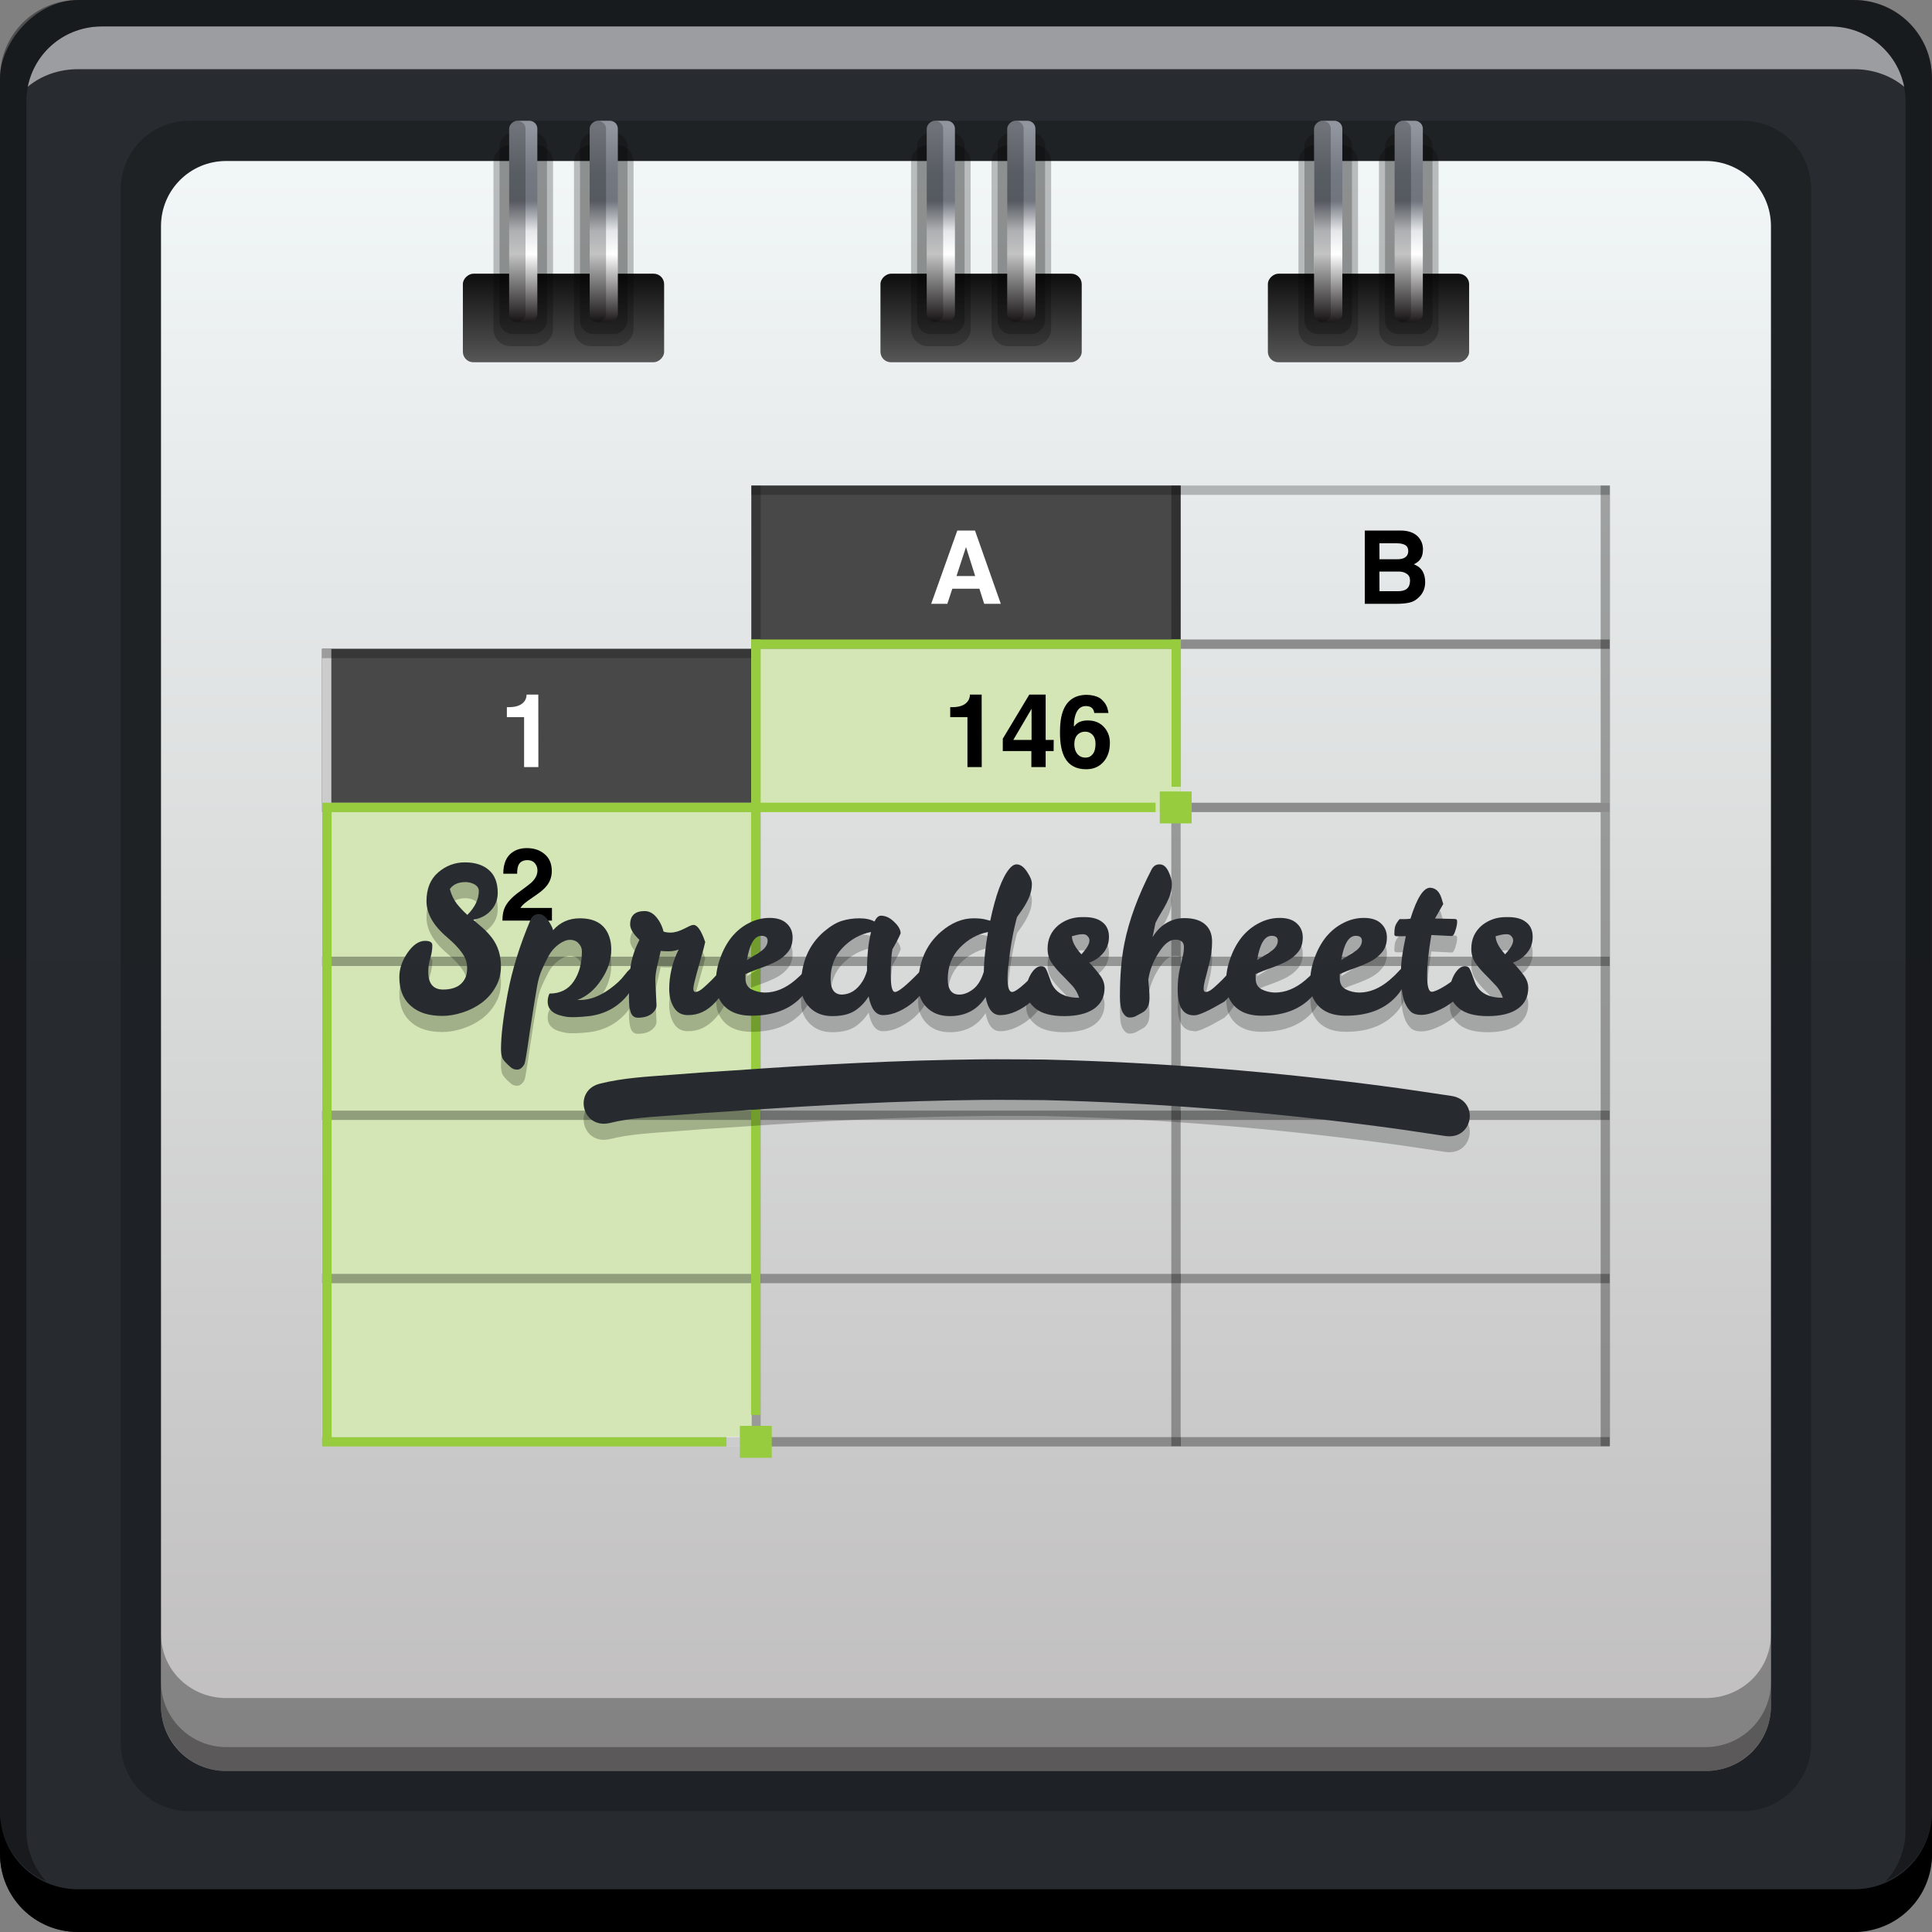 <?xml version="1.0" encoding="UTF-8" standalone="no"?>
<!-- Created with Inkscape (http://www.inkscape.org/) -->

<svg
   xmlns:dc="http://purl.org/dc/elements/1.1/"
   xmlns:cc="http://creativecommons.org/ns#"
   xmlns:rdf="http://www.w3.org/1999/02/22-rdf-syntax-ns#"
   xmlns:svg="http://www.w3.org/2000/svg"
   xmlns="http://www.w3.org/2000/svg"
   xmlns:xlink="http://www.w3.org/1999/xlink"
   xmlns:sodipodi="http://sodipodi.sourceforge.net/DTD/sodipodi-0.dtd"
   xmlns:inkscape="http://www.inkscape.org/namespaces/inkscape"
   width="48"
   height="48"
   id="svg2"
   version="1.1"
   inkscape:version="0.48+devel r12487"
   sodipodi:docname="webservice-office-zoho-sheet.svg">
  <rect width="100%" height="100%" fill="#808080" stroke="none"/>
  <defs
     id="defs4">
    <linearGradient
       inkscape:collect="always"
       id="linearGradient4001">
      <stop
         style="stop-color:#c0bebe;stop-opacity:1"
         offset="0"
         id="stop4003" />
      <stop
         style="stop-color:#f2f7f7;stop-opacity:1"
         offset="1"
         id="stop4005" />
    </linearGradient>
    <linearGradient
       id="linearGradient3795-1-2">
      <stop
         style="stop-color:#272b30;stop-opacity:1"
         offset="0"
         id="stop3797-1-9" />
      <stop
         style="stop-color:#282c31;stop-opacity:1"
         offset="1"
         id="stop3799-3-6" />
    </linearGradient>
    <linearGradient
       inkscape:collect="always"
       xlink:href="#linearGradient4001"
       id="linearGradient4007"
       x1="22.451"
       y1="1049.29"
       x2="22.451"
       y2="1007.375"
       gradientUnits="userSpaceOnUse"
       gradientTransform="matrix(0.952,0,0,0.952,1.143,48.973)" />
    <linearGradient
       inkscape:collect="always"
       xlink:href="#linearGradient3795-1-2"
       id="linearGradient929"
       x1="88.43"
       y1="-1042.109"
       x2="88.43"
       y2="-994.91"
       gradientUnits="userSpaceOnUse"
       gradientTransform="translate(-63.328,-9.764)" />
    <linearGradient
       id="linearGradient137480"
       inkscape:collect="always">
      <stop
         id="stop137482"
         offset="0"
         style="stop-color:#5a5a5a;stop-opacity:1" />
      <stop
         id="stop137484"
         offset="1"
         style="stop-color:#101010;stop-opacity:1" />
    </linearGradient>
    <linearGradient
       id="linearGradient6194"
       spreadMethod="pad"
       gradientTransform="matrix(13.527,20.526,20.526,-13.527,19.19,1021.054)"
       gradientUnits="userSpaceOnUse"
       y2="0"
       x2="1"
       y1="0"
       x1="0">
      <stop
         id="stop6196"
         offset="0"
         style="stop-opacity:1;stop-color:#ffffff" />
      <stop
         id="stop6198"
         offset="0.168"
         style="stop-opacity:1;stop-color:#29282b" />
      <stop
         id="stop6200"
         offset="0.264"
         style="stop-opacity:1;stop-color:#868c95" />
      <stop
         id="stop6202"
         offset="0.396"
         style="stop-opacity:1;stop-color:#92979f" />
      <stop
         id="stop6204"
         offset="0.542"
         style="stop-opacity:1;stop-color:#737881" />
      <stop
         id="stop6206"
         offset="0.626"
         style="stop-opacity:1;stop-color:#70757e" />
      <stop
         id="stop6208"
         offset="0.718"
         style="stop-opacity:1;stop-color:#e4e6e8" />
      <stop
         id="stop6210"
         offset="0.791"
         style="stop-opacity:1;stop-color:#ffffff" />
      <stop
         id="stop6212"
         offset="1"
         style="stop-opacity:1;stop-color:#1d191a" />
    </linearGradient>
    <linearGradient
       inkscape:collect="always"
       xlink:href="#linearGradient6194"
       id="linearGradient4768"
       x1="1004.313"
       y1="-34.625"
       x2="1012.362"
       y2="-34.625"
       gradientUnits="userSpaceOnUse"
       gradientTransform="translate(0.5,0)" />
    <linearGradient
       inkscape:collect="always"
       xlink:href="#linearGradient6194"
       id="linearGradient4772"
       gradientUnits="userSpaceOnUse"
       x1="1004.313"
       y1="-34.625"
       x2="1012.362"
       y2="-34.625"
       gradientTransform="translate(0.5,2)" />
    <linearGradient
       inkscape:collect="always"
       xlink:href="#linearGradient6194"
       id="linearGradient4776"
       gradientUnits="userSpaceOnUse"
       gradientTransform="translate(0.5,9.249)"
       x1="1004.313"
       y1="-34.625"
       x2="1012.362"
       y2="-34.625" />
    <linearGradient
       inkscape:collect="always"
       xlink:href="#linearGradient6194"
       id="linearGradient4780"
       gradientUnits="userSpaceOnUse"
       gradientTransform="translate(0.5,11.249)"
       x1="1004.313"
       y1="-34.625"
       x2="1012.362"
       y2="-34.625" />
    <linearGradient
       inkscape:collect="always"
       xlink:href="#linearGradient6194"
       id="linearGradient4788"
       gradientUnits="userSpaceOnUse"
       gradientTransform="translate(0.5,22)"
       x1="1004.313"
       y1="-34.625"
       x2="1012.362"
       y2="-34.625" />
    <linearGradient
       inkscape:collect="always"
       xlink:href="#linearGradient6194"
       id="linearGradient4792"
       gradientUnits="userSpaceOnUse"
       gradientTransform="translate(0.5,20)"
       x1="1004.313"
       y1="-34.625"
       x2="1012.362"
       y2="-34.625" />
    <linearGradient
       inkscape:collect="always"
       xlink:href="#linearGradient137480"
       id="linearGradient4863"
       x1="1013.469"
       y1="-13.206"
       x2="1011.539"
       y2="-13.206"
       gradientUnits="userSpaceOnUse"
       gradientTransform="matrix(1.158,0,0,2.66,-159.62,19.577)" />
    <linearGradient
       inkscape:collect="always"
       xlink:href="#linearGradient137480"
       id="linearGradient4871"
       gradientUnits="userSpaceOnUse"
       gradientTransform="matrix(1.158,0,0,2.66,-159.62,-0.423)"
       x1="1013.469"
       y1="-13.206"
       x2="1011.539"
       y2="-13.206" />
    <linearGradient
       inkscape:collect="always"
       xlink:href="#linearGradient137480"
       id="linearGradient4883"
       gradientUnits="userSpaceOnUse"
       gradientTransform="matrix(1.158,0,0,2.66,-159.62,9.202)"
       x1="1013.469"
       y1="-13.206"
       x2="1011.539"
       y2="-13.206" />
    <linearGradient
       inkscape:collect="always"
       xlink:href="#linearGradient3795-1-2"
       id="linearGradient4217"
       gradientUnits="userSpaceOnUse"
       x1="30.605"
       y1="1030.93"
       x2="30.605"
       y2="1025.735" />
    <linearGradient
       inkscape:collect="always"
       xlink:href="#linearGradient3795-1-2"
       id="linearGradient4219"
       gradientUnits="userSpaceOnUse"
       x1="30.605"
       y1="1030.93"
       x2="30.605"
       y2="1025.735" />
    <linearGradient
       inkscape:collect="always"
       xlink:href="#linearGradient3795-1-2"
       id="linearGradient4221"
       gradientUnits="userSpaceOnUse"
       x1="30.605"
       y1="1030.93"
       x2="30.605"
       y2="1025.735" />
    <linearGradient
       inkscape:collect="always"
       xlink:href="#linearGradient3795-1-2"
       id="linearGradient4223"
       gradientUnits="userSpaceOnUse"
       x1="30.605"
       y1="1030.93"
       x2="30.605"
       y2="1025.735" />
    <linearGradient
       inkscape:collect="always"
       xlink:href="#linearGradient3795-1-2"
       id="linearGradient4225"
       gradientUnits="userSpaceOnUse"
       x1="30.605"
       y1="1030.93"
       x2="30.605"
       y2="1025.735" />
    <linearGradient
       inkscape:collect="always"
       xlink:href="#linearGradient3795-1-2"
       id="linearGradient4227"
       gradientUnits="userSpaceOnUse"
       x1="30.605"
       y1="1030.93"
       x2="30.605"
       y2="1025.735" />
    <linearGradient
       inkscape:collect="always"
       xlink:href="#linearGradient3795-1-2"
       id="linearGradient4229"
       gradientUnits="userSpaceOnUse"
       x1="30.605"
       y1="1030.93"
       x2="30.605"
       y2="1025.735" />
    <linearGradient
       inkscape:collect="always"
       xlink:href="#linearGradient3795-1-2"
       id="linearGradient4231"
       gradientUnits="userSpaceOnUse"
       x1="30.605"
       y1="1030.93"
       x2="30.605"
       y2="1025.735" />
    <linearGradient
       inkscape:collect="always"
       xlink:href="#linearGradient3795-1-2"
       id="linearGradient4233"
       gradientUnits="userSpaceOnUse"
       x1="30.605"
       y1="1030.93"
       x2="30.605"
       y2="1025.735" />
    <linearGradient
       inkscape:collect="always"
       xlink:href="#linearGradient3795-1-2"
       id="linearGradient4235"
       gradientUnits="userSpaceOnUse"
       x1="30.605"
       y1="1030.93"
       x2="30.605"
       y2="1025.735" />
    <linearGradient
       inkscape:collect="always"
       xlink:href="#linearGradient3795-1-2"
       id="linearGradient4237"
       gradientUnits="userSpaceOnUse"
       x1="30.605"
       y1="1030.93"
       x2="30.605"
       y2="1025.735" />
    <linearGradient
       inkscape:collect="always"
       xlink:href="#linearGradient3795-1-2"
       id="linearGradient4239"
       gradientUnits="userSpaceOnUse"
       x1="30.605"
       y1="1030.93"
       x2="30.605"
       y2="1025.735" />
  </defs>
  <sodipodi:namedview
     id="base"
     pagecolor="#ffffff"
     bordercolor="#666666"
     borderopacity="1.0"
     inkscape:pageopacity="0.0"
     inkscape:pageshadow="2"
     inkscape:zoom="5.955165"
     inkscape:cx="11.543884"
     inkscape:cy="26.326533"
     inkscape:document-units="px"
     inkscape:current-layer="layer1"
     showgrid="false"
     inkscape:window-width="1366"
     inkscape:window-height="715"
     inkscape:window-x="0"
     inkscape:window-y="30"
     inkscape:window-maximized="1" />
  <g
     inkscape:label="Capa 1"
     inkscape:groupmode="layer"
     id="layer1"
     transform="translate(0,-1004.362)">
    <rect
       style="fill:url(#linearGradient929);fill-opacity:1;stroke:none"
       id="rect2991-1-5"
       width="48"
       height="48"
       x="-6.5048646e-08"
       y="-1052.362"
       ry="1.945"
       transform="scale(1,-1)" />
    <path
       sodipodi:nodetypes="sssssssss"
       inkscape:connector-curvature="0"
       id="path4523"
       d="m 4.7,1007.362 c -0.943,0 -1.7,0.758 -1.7,1.7 l 0,38.599 c 0,0.943 0.758,1.7 1.7,1.7 l 38.599,0 c 0.943,0 1.7,-0.758 1.7,-1.7 l 0,-38.599 c 0,-0.943 -0.758,-1.7 -1.7,-1.7 z"
       style="fill:#000000;fill-opacity:0.235;stroke:none" />
    <path
       style="fill:url(#linearGradient4007);fill-opacity:1;stroke:none"
       d="m 5.619,1008.362 c -0.898,0 -1.619,0.722 -1.619,1.619 l 0,36.761 c 0,0.898 0.722,1.619 1.619,1.619 l 36.761,0 c 0.898,0 1.619,-0.722 1.619,-1.619 l 0,-36.761 c 0,-0.898 -0.722,-1.619 -1.619,-1.619 z"
       id="rect839"
       inkscape:connector-curvature="0"
       sodipodi:nodetypes="sssssssss" />
    <path
       inkscape:connector-curvature="0"
       style="fill:#000000;fill-opacity:0.314;stroke:none"
       d="m 4,1044.956 0,1.781 c 0,0.898 0.727,1.625 1.625,1.625 l 36.75,0 c 0.898,0 1.625,-0.727 1.625,-1.625 l 0,-1.781 c 0,0.898 -0.727,1.594 -1.625,1.594 l -36.75,0 c -0.898,0 -1.625,-0.696 -1.625,-1.594 z"
       id="path4943" />
    <path
       inkscape:connector-curvature="0"
       style="fill:#000000;fill-opacity:0.314;stroke:none"
       d="m 4,1046.143 0,0.594 c 0,0.898 0.727,1.625 1.625,1.625 l 36.75,0 c 0.898,0 1.625,-0.727 1.625,-1.625 l 0,-0.594 c 0,0.898 -0.727,1.625 -1.625,1.625 l -36.75,0 c -0.898,0 -1.625,-0.727 -1.625,-1.625 z"
       id="path4948" />
    <g
       id="g10821"
       transform="translate(6.5048646e-8,8.6914063e-6)">
      <path
         id="rect846-7"
         d="m 7.4539099e-7,1049.362 0,1.062 c 0,1.077 0.86,1.938 1.938,1.938 l 44.125,0 c 1.077,0 1.938,-0.86 1.938,-1.938 l 0,-1.062 c 0,1.077 -0.86,1.938 -1.938,1.938 l -44.125,0 c -1.077,0 -1.938,-0.86 -1.938,-1.938 z"
         style="fill:#000000;fill-opacity:1;stroke:none"
         inkscape:connector-curvature="0" />
      <path
         id="path7515-9"
         d="m 2.531,1005.019 c -0.917,0 -1.671,0.639 -1.844,1.5 0.336,-0.28 0.775,-0.438 1.25,-0.438 l 44.125,0 c 0.475,0 0.914,0.158 1.25,0.438 -0.173,-0.861 -0.927,-1.5 -1.844,-1.5 l -42.937,0 z"
         style="fill:#ffffff;fill-opacity:0.537;stroke:none"
         inkscape:connector-curvature="0" />
      <path
         id="rect4280-5"
         d="m 1.938,1004.362 c -1.077,0 -1.938,0.86 -1.938,1.938 l 0,43.062 c 0,0.793 0.48,1.449 1.156,1.75 -0.309,-0.333 -0.5,-0.782 -0.5,-1.281 l 0,-42.938 c 0,-1.048 0.827,-1.875 1.875,-1.875 l 42.937,0 c 1.048,0 1.875,0.827 1.875,1.875 l 0,42.938 c 0,0.499 -0.191,0.948 -0.5,1.281 0.676,-0.301 1.156,-0.957 1.156,-1.75 l 0,-43.062 c 0,-1.077 -0.86,-1.938 -1.938,-1.938 l -44.125,0 z"
         style="fill:#000000;fill-opacity:0.392;stroke:none"
         inkscape:connector-curvature="0" />
    </g>
    <rect
       ry="0"
       y="1036.243"
       x="8"
       height="4.056"
       width="10.667"
       id="rect983"
       style="color:#000000;fill:#ffffff;fill-opacity:1;fill-rule:nonzero;stroke:none;stroke-width:0.2;marker:none;visibility:visible;display:inline;overflow:visible;enable-background:accumulate" />
    <rect
       ry="0"
       y="1040.067"
       x="29.325"
       height="0.232"
       width="10.667"
       id="rect985"
       style="color:#000000;fill:#000000;fill-opacity:0.314;fill-rule:nonzero;stroke:none;stroke-width:0.2;marker:none;visibility:visible;display:inline;overflow:visible;enable-background:accumulate" />
    <rect
       style="color:#000000;fill:#000000;fill-opacity:0.314;fill-rule:nonzero;stroke:none;stroke-width:0.2;marker:none;visibility:visible;display:inline;overflow:visible;enable-background:accumulate"
       id="rect987"
       width="10.667"
       height="0.232"
       x="18.667"
       y="1040.067"
       ry="0" />
    <rect
       style="color:#000000;fill:#ffffff;fill-opacity:1;fill-rule:nonzero;stroke:none;stroke-width:0.2;marker:none;visibility:visible;display:inline;overflow:visible;enable-background:accumulate"
       id="rect973"
       width="10.667"
       height="4.056"
       x="8"
       y="1032.187"
       ry="0" />
    <rect
       style="color:#000000;fill:#000000;fill-opacity:0.314;fill-rule:nonzero;stroke:none;stroke-width:0.2;marker:none;visibility:visible;display:inline;overflow:visible;enable-background:accumulate"
       id="rect975"
       width="10.667"
       height="0.232"
       x="29.325"
       y="1036.011"
       ry="0" />
    <rect
       ry="0"
       y="1036.011"
       x="18.667"
       height="0.232"
       width="10.667"
       id="rect977"
       style="color:#000000;fill:#000000;fill-opacity:0.314;fill-rule:nonzero;stroke:none;stroke-width:0.2;marker:none;visibility:visible;display:inline;overflow:visible;enable-background:accumulate" />
    <rect
       ry="0"
       y="1028.13"
       x="8"
       height="4.056"
       width="10.667"
       id="rect935"
       style="color:#000000;fill:#ffffff;fill-opacity:1;fill-rule:nonzero;stroke:none;stroke-width:0.2;marker:none;visibility:visible;display:inline;overflow:visible;enable-background:accumulate" />
    <rect
       ry="0"
       y="1031.955"
       x="29.325"
       height="0.232"
       width="10.667"
       id="rect943"
       style="color:#000000;fill:#000000;fill-opacity:0.314;fill-rule:nonzero;stroke:none;stroke-width:0.2;marker:none;visibility:visible;display:inline;overflow:visible;enable-background:accumulate" />
    <rect
       style="color:#000000;fill:#000000;fill-opacity:0.314;fill-rule:nonzero;stroke:none;stroke-width:0.2;marker:none;visibility:visible;display:inline;overflow:visible;enable-background:accumulate"
       id="rect945"
       width="10.667"
       height="0.232"
       x="18.667"
       y="1031.955"
       ry="0" />
    <rect
       style="color:#000000;fill:#ffffff;fill-opacity:1;fill-rule:nonzero;stroke:none;stroke-width:0.2;marker:none;visibility:visible;display:inline;overflow:visible;enable-background:accumulate"
       id="rect927"
       width="10.667"
       height="4.056"
       x="8"
       y="1024.306"
       ry="0" />
    <rect
       ry="0"
       y="1016.425"
       x="18.667"
       height="4.056"
       width="10.667"
       id="rect893"
       style="color:#000000;fill:#484848;fill-opacity:1;fill-rule:nonzero;stroke:none;stroke-width:0.2;marker:none;visibility:visible;display:inline;overflow:visible;enable-background:accumulate" />
    <rect
       ry="0"
       y="1020.25"
       x="29.325"
       height="0.232"
       width="10.667"
       id="rect897"
       style="color:#000000;fill:#cccccc;fill-opacity:1;fill-rule:nonzero;stroke:none;stroke-width:0.2;marker:none;visibility:visible;display:inline;overflow:visible;enable-background:accumulate" />
    <rect
       style="color:#000000;fill:#000000;fill-opacity:0.235;fill-rule:nonzero;stroke:none;stroke-width:0.2;marker:none;visibility:visible;display:inline;overflow:visible;enable-background:accumulate"
       id="rect901"
       width="10.667"
       height="0.232"
       x="29.325"
       y="1016.425"
       ry="0" />
    <rect
       style="color:#000000;fill:#000000;fill-opacity:0.314;fill-rule:nonzero;stroke:none;stroke-width:0.2;marker:none;visibility:visible;display:inline;overflow:visible;enable-background:accumulate"
       id="rect903"
       width="10.667"
       height="0.232"
       x="29.325"
       y="1020.25"
       ry="0" />
    <rect
       style="color:#000000;fill:#000000;fill-opacity:0.314;fill-rule:nonzero;stroke:none;stroke-width:0.2;marker:none;visibility:visible;display:inline;overflow:visible;enable-background:accumulate"
       id="rect899"
       width="23.866"
       height="0.232"
       x="-1040.291"
       y="39.768"
       ry="0"
       transform="matrix(0,-1,1,0,0,0)" />
    <rect
       transform="matrix(0,-1,1,0,0,0)"
       ry="0"
       y="29.101"
       x="-1040.291"
       height="0.232"
       width="23.866"
       id="rect911"
       style="color:#000000;fill:#000000;fill-opacity:0.314;fill-rule:nonzero;stroke:none;stroke-width:0.2;marker:none;visibility:visible;display:inline;overflow:visible;enable-background:accumulate" />
    <rect
       style="color:#000000;fill:#cccccc;fill-opacity:1;fill-rule:nonzero;stroke:none;stroke-width:0.2;marker:none;visibility:visible;display:inline;overflow:visible;enable-background:accumulate"
       id="rect917"
       width="10.667"
       height="0.232"
       x="29.325"
       y="1024.306"
       ry="0" />
    <rect
       ry="0"
       y="1024.306"
       x="29.325"
       height="0.232"
       width="10.667"
       id="rect919"
       style="color:#000000;fill:#000000;fill-opacity:0.314;fill-rule:nonzero;stroke:none;stroke-width:0.2;marker:none;visibility:visible;display:inline;overflow:visible;enable-background:accumulate" />
    <rect
       style="color:#000000;fill:#000000;fill-opacity:0.235;fill-rule:nonzero;stroke:none;stroke-width:0.2;marker:none;visibility:visible;display:inline;overflow:visible;enable-background:accumulate"
       id="rect923"
       width="23.866"
       height="0.232"
       x="-1040.291"
       y="18.667"
       ry="0"
       transform="matrix(0,-1,1,0,0,0)" />
    <rect
       style="color:#000000;fill:#000000;fill-opacity:0.314;fill-rule:nonzero;stroke:none;stroke-width:0.2;marker:none;visibility:visible;display:inline;overflow:visible;enable-background:accumulate"
       id="rect929"
       width="10.667"
       height="0.232"
       x="29.325"
       y="1028.13"
       ry="0" />
    <rect
       ry="0"
       y="1028.13"
       x="18.667"
       height="0.232"
       width="10.667"
       id="rect931"
       style="color:#000000;fill:#000000;fill-opacity:0.314;fill-rule:nonzero;stroke:none;stroke-width:0.2;marker:none;visibility:visible;display:inline;overflow:visible;enable-background:accumulate" />
    <rect
       style="color:#000000;fill:#484848;fill-opacity:1;fill-rule:nonzero;stroke:none;stroke-width:0.2;marker:none;visibility:visible;display:inline;overflow:visible;enable-background:accumulate"
       id="rect989"
       width="10.667"
       height="4.056"
       x="8"
       y="1020.481"
       ry="0" />
    <rect
       ry="0"
       y="1024.306"
       x="8"
       height="0.232"
       width="10.667"
       id="rect993"
       style="color:#000000;fill:#cccccc;fill-opacity:1;fill-rule:nonzero;stroke:none;stroke-width:0.2;marker:none;visibility:visible;display:inline;overflow:visible;enable-background:accumulate" />
    <rect
       transform="matrix(0,-1,1,0,0,0)"
       ry="0"
       y="8"
       x="-1040.291"
       height="0.232"
       width="19.809"
       id="rect995"
       style="color:#000000;fill:#cccccc;fill-opacity:1;fill-rule:nonzero;stroke:none;stroke-width:0.2;marker:none;visibility:visible;display:inline;overflow:visible;enable-background:accumulate" />
    <rect
       style="color:#000000;fill:#000000;fill-opacity:0.235;fill-rule:nonzero;stroke:none;stroke-width:0.2;marker:none;visibility:visible;display:inline;overflow:visible;enable-background:accumulate"
       id="rect997"
       width="10.667"
       height="0.232"
       x="8"
       y="1020.481"
       ry="0" />
    <rect
       style="color:#000000;fill:#d4e6b5;fill-opacity:1;fill-rule:nonzero;stroke:none;stroke-width:0.2;marker:none;visibility:visible;display:inline;overflow:visible;enable-background:accumulate"
       id="rect4373"
       width="10.667"
       height="15.515"
       x="8.006"
       y="1024.539"
       ry="0" />
    <rect
       style="color:#000000;fill:#000000;fill-opacity:0.314;fill-rule:nonzero;stroke:none;stroke-width:0.2;marker:none;visibility:visible;display:inline;overflow:visible;enable-background:accumulate"
       id="rect999"
       width="10.667"
       height="0.232"
       x="8"
       y="1028.13"
       ry="0" />
    <rect
       style="color:#000000;fill:#cccccc;fill-opacity:1;fill-rule:nonzero;stroke:none;stroke-width:0.2;marker:none;visibility:visible;display:inline;overflow:visible;enable-background:accumulate"
       id="rect1023"
       width="10.667"
       height="0.232"
       x="8"
       y="1040.067"
       ry="0" />
    <rect
       ry="0"
       y="1040.067"
       x="8"
       height="0.232"
       width="10.667"
       id="rect1025"
       style="color:#000000;fill:#cccccc;fill-opacity:1;fill-rule:nonzero;stroke:none;stroke-width:0.2;marker:none;visibility:visible;display:inline;overflow:visible;enable-background:accumulate" />
    <rect
       ry="0"
       y="1036.011"
       x="8"
       height="0.232"
       width="10.667"
       id="rect1027"
       style="color:#000000;fill:#000000;fill-opacity:0.314;fill-rule:nonzero;stroke:none;stroke-width:0.2;marker:none;visibility:visible;display:inline;overflow:visible;enable-background:accumulate" />
    <rect
       style="color:#000000;fill:#000000;fill-opacity:0.314;fill-rule:nonzero;stroke:none;stroke-width:0.2;marker:none;visibility:visible;display:inline;overflow:visible;enable-background:accumulate"
       id="rect1029"
       width="10.667"
       height="0.232"
       x="8"
       y="1031.955"
       ry="0" />
    <rect
       ry="0"
       y="1016.425"
       x="18.667"
       height="0.232"
       width="10.667"
       id="rect1107"
       style="color:#000000;fill:#000000;fill-opacity:0.235;fill-rule:nonzero;stroke:none;stroke-width:0.2;marker:none;visibility:visible;display:inline;overflow:visible;enable-background:accumulate" />
    <rect
       ry="0"
       y="1020.481"
       x="18.667"
       height="4.056"
       width="10.667"
       id="rect909"
       style="color:#000000;fill:#d4e6b5;fill-opacity:1;fill-rule:nonzero;stroke:none;stroke-width:0.2;marker:none;visibility:visible;display:inline;overflow:visible;enable-background:accumulate" />
    <path
       style="color:#000000;fill:#96cc3e;fill-opacity:1;fill-rule:nonzero;stroke:none;stroke-width:0.2;marker:none;visibility:visible;display:inline;overflow:visible;enable-background:accumulate"
       d="m 18.661,1024.305 0,0.233 10.049,0 0,-0.233 -10.049,0 z"
       id="rect921"
       inkscape:connector-curvature="0" />
    <rect
       ry="0"
       y="1020.25"
       x="18.667"
       height="0.232"
       width="10.667"
       id="rect1111"
       style="color:#000000;fill:#96cc3e;fill-opacity:1;fill-rule:nonzero;stroke:none;stroke-width:0.2;marker:none;visibility:visible;display:inline;overflow:visible;enable-background:accumulate" />
    <rect
       transform="matrix(0,-1,1,0,0,0)"
       ry="0"
       y="18.667"
       x="-1024.537"
       height="0.232"
       width="4.287"
       id="rect1113"
       style="color:#000000;fill:#96cc3e;fill-opacity:1;fill-rule:nonzero;stroke:none;stroke-width:0.2;marker:none;visibility:visible;display:inline;overflow:visible;enable-background:accumulate" />
    <path
       style="color:#000000;fill:#96cc3e;fill-opacity:1;fill-rule:nonzero;stroke:none;stroke-width:0.2;marker:none;visibility:visible;display:inline;overflow:visible;enable-background:accumulate"
       d="m 29.106,1020.249 0,3.66 0.233,0 0,-3.66 -0.233,0 z"
       id="rect1115"
       inkscape:connector-curvature="0" />
    <rect
       style="color:#000000;fill:#96cc3e;fill-opacity:1;fill-rule:nonzero;stroke:none;stroke-width:0.2;marker:none;visibility:visible;display:inline;overflow:visible;enable-background:accumulate"
       id="rect1117"
       width="0.793"
       height="0.793"
       x="28.814"
       y="1024.026" />
    <path
       inkscape:connector-curvature="0"
       id="path1149"
       style="font-size:3.4px;font-style:normal;font-variant:normal;font-weight:normal;font-stretch:normal;line-height:125%;letter-spacing:0px;word-spacing:0px;fill:#ffffff;fill-opacity:1;stroke:none;font-family:Helvetica;-inkscape-font-specification:Helvetica"
       d="m 23.66,1018.989 -0.124,0.375 -0.401,0 0.649,-1.821 0.439,0 0.642,1.821 -0.413,0 -0.119,-0.375 -0.672,0 z m 0.104,-0.315 0.464,0 L 24,1017.953 l -0.236,0.72 z" />
    <path
       inkscape:connector-curvature="0"
       id="path1146"
       style="font-size:3.4px;font-style:normal;font-variant:normal;font-weight:normal;font-stretch:normal;line-height:125%;letter-spacing:0px;word-spacing:0px;fill:#000000;fill-opacity:1;stroke:none;font-family:Helvetica;-inkscape-font-specification:Helvetica"
       d="m 33.908,1019.364 0,-1.821 0.885,0 q 0.299,0 0.446,0.163 0.114,0.127 0.114,0.304 0,0.17 -0.084,0.269 -0.048,0.056 -0.142,0.104 0.155,0.057 0.223,0.183 0.058,0.107 0.058,0.259 0,0.226 -0.155,0.375 -0.089,0.087 -0.185,0.119 -0.134,0.045 -0.391,0.045 l -0.771,10e-5 z m 0.363,-0.801 0.002,0.487 0.467,0 q 0.142,0 0.216,-0.063 0.076,-0.066 0.076,-0.203 0,-0.112 -0.081,-0.165 -0.081,-0.057 -0.195,-0.057 l -0.484,2e-4 z m 0,-0.705 0.002,0.398 0.446,0 q 0.122,0 0.19,-0.045 0.079,-0.054 0.079,-0.157 0,-0.104 -0.074,-0.149 -0.074,-0.045 -0.208,-0.045 l -0.436,-2e-4 z" />
    <path
       inkscape:connector-curvature="0"
       id="path1162"
       style="font-size:3.4px;font-style:normal;font-variant:normal;font-weight:normal;font-stretch:normal;line-height:125%;letter-spacing:0px;word-spacing:0px;fill:#ffffff;fill-opacity:1;stroke:none;font-family:Helvetica;-inkscape-font-specification:Helvetica"
       d="m 12.593,1022.18 0,-0.249 0.051,0 q 0.233,0 0.347,-0.104 0.091,-0.084 0.091,-0.208 l 0.292,0 0.002,1.801 -0.355,0 0,-1.24 -0.429,0 z" />
    <path
       inkscape:connector-curvature="0"
       id="path4375"
       d="m 8,1040.066 0,0.233 10.049,0 0,-0.233 -10.049,0 z"
       style="color:#000000;fill:#96cc3e;fill-opacity:1;fill-rule:nonzero;stroke:none;stroke-width:0.2;marker:none;visibility:visible;display:inline;overflow:visible;enable-background:accumulate" />
    <rect
       style="color:#000000;fill:#96cc3e;fill-opacity:1;fill-rule:nonzero;stroke:none;stroke-width:0.2;marker:none;visibility:visible;display:inline;overflow:visible;enable-background:accumulate"
       id="rect4377"
       width="10.667"
       height="0.232"
       x="8.006"
       y="1024.307"
       ry="0" />
    <rect
       style="color:#000000;fill:#96cc3e;fill-opacity:1;fill-rule:nonzero;stroke:none;stroke-width:0.2;marker:none;visibility:visible;display:inline;overflow:visible;enable-background:accumulate"
       id="rect4379"
       width="15.772"
       height="0.232"
       x="-1040.082"
       y="8.006"
       ry="0"
       transform="matrix(0,-1,1,0,0,0)" />
    <path
       inkscape:connector-curvature="0"
       id="path4381"
       d="m 18.661,1024.306 0,15.211 0.233,0 0,-15.211 -0.233,0 z"
       style="color:#000000;fill:#96cc3e;fill-opacity:1;fill-rule:nonzero;stroke:none;stroke-width:0.2;marker:none;visibility:visible;display:inline;overflow:visible;enable-background:accumulate" />
    <rect
       y="1039.787"
       x="18.381"
       height="0.793"
       width="0.793"
       id="rect4383"
       style="color:#000000;fill:#96cc3e;fill-opacity:1;fill-rule:nonzero;stroke:none;stroke-width:0.2;marker:none;visibility:visible;display:inline;overflow:visible;enable-background:accumulate" />
    <path
       inkscape:connector-curvature="0"
       id="path1159"
       style="font-size:3.4px;font-style:normal;font-variant:normal;font-weight:normal;font-stretch:normal;line-height:125%;letter-spacing:0px;word-spacing:0px;fill:#000000;fill-opacity:1;stroke:none;font-family:Helvetica;-inkscape-font-specification:Helvetica"
       d="m 12.849,1026.07 -0.345,0 q 0,-0.381 0.233,-0.538 0.145,-0.099 0.353,-0.099 0.269,0 0.444,0.152 0.175,0.15 0.175,0.416 0,0.206 -0.122,0.363 -0.081,0.106 -0.251,0.223 -0.112,0.079 -0.221,0.154 -0.152,0.112 -0.183,0.178 l 0.781,0 0,0.315 -1.23,0 q 0,-0.203 0.061,-0.33 0.091,-0.193 0.358,-0.385 0.223,-0.163 0.284,-0.215 0.167,-0.147 0.167,-0.315 0,-0.101 -0.058,-0.172 -0.068,-0.085 -0.19,-0.085 -0.162,0 -0.221,0.119 -0.036,0.072 -0.036,0.218 z" />
    <path
       inkscape:connector-curvature="0"
       id="path1152"
       style="font-size:3.4px;font-style:normal;font-variant:normal;font-weight:normal;font-stretch:normal;line-height:125%;letter-spacing:0px;word-spacing:0px;fill:#000000;fill-opacity:1;stroke:none;font-family:Helvetica;-inkscape-font-specification:Helvetica"
       d="m 23.608,1022.18 0,-0.249 0.051,0 q 0.233,0 0.347,-0.104 0.091,-0.084 0.091,-0.208 l 0.292,0 0.002,1.801 -0.355,0 0,-1.24 -0.429,0 z" />
    <path
       inkscape:connector-curvature="0"
       id="path1154"
       style="font-size:3.4px;font-style:normal;font-variant:normal;font-weight:normal;font-stretch:normal;line-height:125%;letter-spacing:0px;word-spacing:0px;fill:#000000;fill-opacity:1;stroke:none;font-family:Helvetica;-inkscape-font-specification:Helvetica"
       d="m 25.175,1022.745 0.454,0 0,-0.773 -0.454,0.773 z m 1.004,0 -0.002,0.277 -0.198,0 0,0.398 -0.355,0 0,-0.398 -0.71,0 0,-0.307 0.659,-1.096 0.406,0 0,1.126 0.2,0 z" />
    <path
       inkscape:connector-curvature="0"
       id="path1156"
       style="font-size:3.4px;font-style:normal;font-variant:normal;font-weight:normal;font-stretch:normal;line-height:125%;letter-spacing:0px;word-spacing:0px;fill:#000000;fill-opacity:1;stroke:none;font-family:Helvetica;-inkscape-font-specification:Helvetica"
       d="m 27.54,1022.076 -0.353,0 q -0.01,-0.082 -0.061,-0.127 -0.051,-0.045 -0.15,-0.045 -0.157,0 -0.233,0.16 -0.063,0.134 -0.063,0.337 l 0.007,0.01 q 0.061,-0.084 0.145,-0.117 0.086,-0.033 0.193,-0.033 0.261,0 0.413,0.175 0.137,0.16 0.137,0.381 0,0.297 -0.162,0.477 -0.162,0.18 -0.426,0.18 -0.373,0 -0.53,-0.284 -0.122,-0.218 -0.122,-0.621 0,-0.238 0.033,-0.396 0.051,-0.241 0.183,-0.378 0.165,-0.17 0.451,-0.17 0.086,0 0.178,0.023 0.129,0.033 0.19,0.093 0.079,0.075 0.112,0.142 0.035,0.059 0.058,0.195 z m -0.322,0.766 q 0,-0.155 -0.086,-0.236 -0.071,-0.066 -0.17,-0.066 -0.114,0 -0.185,0.07 -0.086,0.084 -0.086,0.241 0,0.149 0.076,0.243 0.076,0.091 0.205,0.091 0.107,0 0.175,-0.085 0.071,-0.085 0.071,-0.259 z" />
    <g
       id="g302"
       transform="translate(-4.9999997e-8,-0.5)">
      <rect
         style="font-size:24px;font-style:normal;font-variant:normal;font-weight:normal;font-stretch:normal;line-height:125%;letter-spacing:-0.03px;word-spacing:0px;fill:url(#linearGradient4883);fill-opacity:1;stroke:none;font-family:Derivia;-inkscape-font-specification:Derivia"
         id="rect4881"
         width="2.2"
         height="5"
         x="1011.662"
         y="-26.875"
         ry="0.26"
         transform="matrix(0,1,-1,0,0,0)" />
      <rect
         transform="matrix(0,1,-1,0,0,0)"
         ry="0.26"
         y="-36.5"
         x="1011.662"
         height="5"
         width="2.2"
         id="rect4869"
         style="font-size:24px;font-style:normal;font-variant:normal;font-weight:normal;font-stretch:normal;line-height:125%;letter-spacing:-0.03px;word-spacing:0px;fill:url(#linearGradient4871);fill-opacity:1;stroke:none;font-family:Derivia;-inkscape-font-specification:Derivia" />
      <rect
         style="font-size:24px;font-style:normal;font-variant:normal;font-weight:normal;font-stretch:normal;line-height:125%;letter-spacing:-0.03px;word-spacing:0px;fill:url(#linearGradient4863);fill-opacity:1;stroke:none;font-family:Derivia;-inkscape-font-specification:Derivia"
         id="rect4855"
         width="2.2"
         height="5"
         x="1011.662"
         y="-16.5"
         ry="0.26"
         transform="matrix(0,1,-1,0,0,0)" />
      <rect
         style="font-size:24px;font-style:normal;font-variant:normal;font-weight:normal;font-stretch:normal;line-height:125%;letter-spacing:-0.03px;word-spacing:0px;fill:#000000;fill-opacity:0.235;stroke:none;font-family:Derivia;-inkscape-font-specification:Derivia"
         id="rect4833"
         width="5"
         height="1.48"
         x="1008.462"
         y="-33.74"
         ry="0.418"
         transform="matrix(0,1,-1,0,0,0)" />
      <rect
         transform="matrix(0,1,-1,0,0,0)"
         ry="0.333"
         y="-33.59"
         x="1008.162"
         height="1.18"
         width="5"
         id="rect4829"
         style="font-size:24px;font-style:normal;font-variant:normal;font-weight:normal;font-stretch:normal;line-height:125%;letter-spacing:-0.03px;word-spacing:0px;fill:#000000;fill-opacity:0.235;stroke:none;font-family:Derivia;-inkscape-font-specification:Derivia" />
      <rect
         transform="matrix(0,1,-1,0,0,0)"
         ry="0.418"
         y="-35.74"
         x="1008.462"
         height="1.48"
         width="5"
         id="rect4835"
         style="font-size:24px;font-style:normal;font-variant:normal;font-weight:normal;font-stretch:normal;line-height:125%;letter-spacing:-0.03px;word-spacing:0px;fill:#000000;fill-opacity:0.235;stroke:none;font-family:Derivia;-inkscape-font-specification:Derivia" />
      <rect
         style="font-size:24px;font-style:normal;font-variant:normal;font-weight:normal;font-stretch:normal;line-height:125%;letter-spacing:-0.03px;word-spacing:0px;fill:#000000;fill-opacity:0.235;stroke:none;font-family:Derivia;-inkscape-font-specification:Derivia"
         id="rect4837"
         width="5"
         height="1.18"
         x="1008.162"
         y="-35.59"
         ry="0.333"
         transform="matrix(0,1,-1,0,0,0)" />
      <rect
         style="font-size:24px;font-style:normal;font-variant:normal;font-weight:normal;font-stretch:normal;line-height:125%;letter-spacing:-0.03px;word-spacing:0px;fill:#000000;fill-opacity:0.235;stroke:none;font-family:Derivia;-inkscape-font-specification:Derivia"
         id="rect4839"
         width="5"
         height="1.48"
         x="1008.462"
         y="-26.115"
         ry="0.418"
         transform="matrix(0,1,-1,0,0,0)" />
      <rect
         transform="matrix(0,1,-1,0,0,0)"
         ry="0.333"
         y="-25.965"
         x="1008.162"
         height="1.18"
         width="5"
         id="rect4841"
         style="font-size:24px;font-style:normal;font-variant:normal;font-weight:normal;font-stretch:normal;line-height:125%;letter-spacing:-0.03px;word-spacing:0px;fill:#000000;fill-opacity:0.235;stroke:none;font-family:Derivia;-inkscape-font-specification:Derivia" />
      <rect
         transform="matrix(0,1,-1,0,0,0)"
         ry="0.418"
         y="-24.115"
         x="1008.462"
         height="1.48"
         width="5"
         id="rect4843"
         style="font-size:24px;font-style:normal;font-variant:normal;font-weight:normal;font-stretch:normal;line-height:125%;letter-spacing:-0.03px;word-spacing:0px;fill:#000000;fill-opacity:0.235;stroke:none;font-family:Derivia;-inkscape-font-specification:Derivia" />
      <rect
         style="font-size:24px;font-style:normal;font-variant:normal;font-weight:normal;font-stretch:normal;line-height:125%;letter-spacing:-0.03px;word-spacing:0px;fill:#000000;fill-opacity:0.235;stroke:none;font-family:Derivia;-inkscape-font-specification:Derivia"
         id="rect4845"
         width="5"
         height="1.18"
         x="1008.162"
         y="-23.965"
         ry="0.333"
         transform="matrix(0,1,-1,0,0,0)" />
      <rect
         style="font-size:24px;font-style:normal;font-variant:normal;font-weight:normal;font-stretch:normal;line-height:125%;letter-spacing:-0.03px;word-spacing:0px;fill:#000000;fill-opacity:0.235;stroke:none;font-family:Derivia;-inkscape-font-specification:Derivia"
         id="rect4847"
         width="5"
         height="1.48"
         x="1008.462"
         y="-15.74"
         ry="0.418"
         transform="matrix(0,1,-1,0,0,0)" />
      <rect
         transform="matrix(0,1,-1,0,0,0)"
         ry="0.333"
         y="-15.59"
         x="1008.162"
         height="1.18"
         width="5"
         id="rect4849"
         style="font-size:24px;font-style:normal;font-variant:normal;font-weight:normal;font-stretch:normal;line-height:125%;letter-spacing:-0.03px;word-spacing:0px;fill:#000000;fill-opacity:0.235;stroke:none;font-family:Derivia;-inkscape-font-specification:Derivia" />
      <rect
         transform="matrix(0,1,-1,0,0,0)"
         ry="0.418"
         y="-13.74"
         x="1008.462"
         height="1.48"
         width="5"
         id="rect4851"
         style="font-size:24px;font-style:normal;font-variant:normal;font-weight:normal;font-stretch:normal;line-height:125%;letter-spacing:-0.03px;word-spacing:0px;fill:#000000;fill-opacity:0.235;stroke:none;font-family:Derivia;-inkscape-font-specification:Derivia" />
      <rect
         style="font-size:24px;font-style:normal;font-variant:normal;font-weight:normal;font-stretch:normal;line-height:125%;letter-spacing:-0.03px;word-spacing:0px;fill:#000000;fill-opacity:0.235;stroke:none;font-family:Derivia;-inkscape-font-specification:Derivia"
         id="rect4853"
         width="5"
         height="1.18"
         x="1008.162"
         y="-13.59"
         ry="0.333"
         transform="matrix(0,1,-1,0,0,0)" />
      <g
         transform="translate(0.375,0)"
         id="g4873">
        <rect
           style="font-size:24px;font-style:normal;font-variant:normal;font-weight:normal;font-stretch:normal;line-height:125%;letter-spacing:-0.03px;word-spacing:0px;fill:url(#linearGradient4768);fill-opacity:1;stroke:none;font-family:Derivia;-inkscape-font-specification:Derivia"
           id="rect4202"
           width="5"
           height="0.7"
           x="1007.862"
           y="-34.975"
           ry="0.198"
           transform="matrix(0,1,-1,0,0,0)" />
        <rect
           transform="matrix(0,1,-1,0,0,0)"
           ry="0.198"
           y="-32.975"
           x="1007.862"
           height="0.7"
           width="5"
           id="rect4770"
           style="font-size:24px;font-style:normal;font-variant:normal;font-weight:normal;font-stretch:normal;line-height:125%;letter-spacing:-0.03px;word-spacing:0px;fill:url(#linearGradient4772);fill-opacity:1;stroke:none;font-family:Derivia;-inkscape-font-specification:Derivia" />
      </g>
      <g
         id="g4877">
        <rect
           style="font-size:24px;font-style:normal;font-variant:normal;font-weight:normal;font-stretch:normal;line-height:125%;letter-spacing:-0.03px;word-spacing:0px;fill:url(#linearGradient4776);fill-opacity:1;stroke:none;font-family:Derivia;-inkscape-font-specification:Derivia"
           id="rect4774"
           width="5"
           height="0.7"
           x="1007.862"
           y="-25.725"
           ry="0.198"
           transform="matrix(0,1,-1,0,0,0)" />
        <rect
           transform="matrix(0,1,-1,0,0,0)"
           ry="0.198"
           y="-23.725"
           x="1007.862"
           height="0.7"
           width="5"
           id="rect4778"
           style="font-size:24px;font-style:normal;font-variant:normal;font-weight:normal;font-stretch:normal;line-height:125%;letter-spacing:-0.03px;word-spacing:0px;fill:url(#linearGradient4780);fill-opacity:1;stroke:none;font-family:Derivia;-inkscape-font-specification:Derivia" />
      </g>
      <g
         transform="translate(0.375,0)"
         id="g4865">
        <rect
           transform="matrix(0,1,-1,0,0,0)"
           ry="0.198"
           y="-12.975"
           x="1007.862"
           height="0.7"
           width="5"
           id="rect4786"
           style="font-size:24px;font-style:normal;font-variant:normal;font-weight:normal;font-stretch:normal;line-height:125%;letter-spacing:-0.03px;word-spacing:0px;fill:url(#linearGradient4788);fill-opacity:1;stroke:none;font-family:Derivia;-inkscape-font-specification:Derivia" />
        <rect
           style="font-size:24px;font-style:normal;font-variant:normal;font-weight:normal;font-stretch:normal;line-height:125%;letter-spacing:-0.03px;word-spacing:0px;fill:url(#linearGradient4792);fill-opacity:1;stroke:none;font-family:Derivia;-inkscape-font-specification:Derivia"
           id="rect4790"
           width="5"
           height="0.7"
           x="1007.862"
           y="-14.975"
           ry="0.198"
           transform="matrix(0,1,-1,0,0,0)" />
      </g>
      <path
         inkscape:connector-curvature="0"
         id="rect4814"
         d="m 32.844,1007.862 c -0.109,0 -0.188,0.078 -0.188,0.188 l 0,4.625 c 0,0.109 0.078,0.188 0.188,0.188 0.109,0 0.219,-0.078 0.219,-0.188 l 0,-4.625 c 0,-0.11 -0.109,-0.188 -0.219,-0.188 z"
         style="font-size:24px;font-style:normal;font-variant:normal;font-weight:normal;font-stretch:normal;line-height:125%;letter-spacing:-0.03px;word-spacing:0px;fill:#000000;fill-opacity:0.235;stroke:none;font-family:Derivia;-inkscape-font-specification:Derivia" />
      <path
         inkscape:connector-curvature="0"
         style="font-size:24px;font-style:normal;font-variant:normal;font-weight:normal;font-stretch:normal;line-height:125%;letter-spacing:-0.03px;word-spacing:0px;fill:#000000;fill-opacity:0.235;stroke:none;font-family:Derivia;-inkscape-font-specification:Derivia"
         d="m 34.837,1007.862 c -0.109,0 -0.188,0.078 -0.188,0.188 l 0,4.625 c 0,0.11 0.078,0.188 0.188,0.188 0.109,0 0.219,-0.078 0.219,-0.188 l 0,-4.625 c 0,-0.11 -0.109,-0.188 -0.219,-0.188 z"
         id="path4819" />
      <path
         inkscape:connector-curvature="0"
         style="font-size:24px;font-style:normal;font-variant:normal;font-weight:normal;font-stretch:normal;line-height:125%;letter-spacing:-0.03px;word-spacing:0px;fill:#000000;fill-opacity:0.235;stroke:none;font-family:Derivia;-inkscape-font-specification:Derivia"
         d="m 25.213,1007.862 c -0.109,0 -0.188,0.078 -0.188,0.188 l 0,4.625 c 0,0.11 0.078,0.188 0.188,0.188 0.109,0 0.219,-0.078 0.219,-0.188 l 0,-4.625 c 0,-0.11 -0.109,-0.188 -0.219,-0.188 z"
         id="path4821" />
      <path
         id="path4823"
         d="m 23.213,1007.862 c -0.109,0 -0.188,0.078 -0.188,0.188 l 0,4.625 c 0,0.11 0.078,0.188 0.188,0.188 0.109,0 0.219,-0.078 0.219,-0.188 l 0,-4.625 c 0,-0.11 -0.109,-0.188 -0.219,-0.188 z"
         style="font-size:24px;font-style:normal;font-variant:normal;font-weight:normal;font-stretch:normal;line-height:125%;letter-spacing:-0.03px;word-spacing:0px;fill:#000000;fill-opacity:0.235;stroke:none;font-family:Derivia;-inkscape-font-specification:Derivia"
         inkscape:connector-curvature="0" />
      <path
         inkscape:connector-curvature="0"
         style="font-size:24px;font-style:normal;font-variant:normal;font-weight:normal;font-stretch:normal;line-height:125%;letter-spacing:-0.03px;word-spacing:0px;fill:#000000;fill-opacity:0.235;stroke:none;font-family:Derivia;-inkscape-font-specification:Derivia"
         d="m 14.837,1007.862 c -0.109,0 -0.188,0.078 -0.188,0.188 l 0,4.625 c 0,0.11 0.078,0.188 0.188,0.188 0.109,0 0.219,-0.078 0.219,-0.188 l 0,-4.625 c 0,-0.11 -0.109,-0.188 -0.219,-0.188 z"
         id="path4825" />
      <path
         id="path4827"
         d="m 12.837,1007.862 c -0.109,0 -0.188,0.078 -0.188,0.188 l 0,4.625 c 0,0.11 0.078,0.188 0.188,0.188 0.109,0 0.219,-0.078 0.219,-0.188 l 0,-4.625 c 0,-0.11 -0.109,-0.188 -0.219,-0.188 z"
         style="font-size:24px;font-style:normal;font-variant:normal;font-weight:normal;font-stretch:normal;line-height:125%;letter-spacing:-0.03px;word-spacing:0px;fill:#000000;fill-opacity:0.235;stroke:none;font-family:Derivia;-inkscape-font-specification:Derivia"
         inkscape:connector-curvature="0" />
    </g>
    <path
       inkscape:connector-curvature="0"
       id="path4193"
       style="font-size:5px;font-style:normal;font-variant:normal;font-weight:normal;font-stretch:normal;text-align:start;line-height:125%;letter-spacing:0px;word-spacing:0px;writing-mode:lr-tb;text-anchor:start;fill:#000000;fill-opacity:0.235;stroke:none;font-family:Leckerli One;-inkscape-font-specification:Leckerli One"
       d="m 10.641,1028.912 q 0,0.435 0.37,0.435 0.405,0 0.545,-0.28 0.05,-0.1 0.05,-0.255 0,-0.16 -0.075,-0.295 -0.125,-0.215 -0.43,-0.475 -0.505,-0.43 -0.505,-0.89 0,-0.465 0.29,-0.715 0.29,-0.25 0.665,-0.25 0.375,0 0.595,0.19 0.22,0.19 0.22,0.57 0,0.25 -0.17,0.435 -0.165,0.185 -0.44,0.23 0.125,0.105 0.25,0.215 0.12,0.11 0.22,0.24 0.22,0.295 0.22,0.705 0,0.285 -0.135,0.515 -0.13,0.23 -0.345,0.39 -0.21,0.155 -0.475,0.24 -0.265,0.085 -0.495,0.085 -0.49,0 -0.76,-0.225 -0.315,-0.255 -0.315,-0.735 0,-0.315 0.205,-0.61 0.205,-0.295 0.435,-0.295 0.18,0 0.18,0.11 0,0.16 -0.05,0.32 -0.05,0.155 -0.05,0.345 z m 0.97,-1.42 q 0.285,-0.285 0.285,-0.595 0,-0.095 -0.1,-0.16 -0.11,-0.06 -0.23,-0.06 -0.27,0 -0.39,0.175 0.06,0.215 0.175,0.365 0.12,0.15 0.26,0.275 z" />
    <path
       inkscape:connector-curvature="0"
       id="path4195"
       style="font-size:5px;font-style:normal;font-variant:normal;font-weight:normal;font-stretch:normal;text-align:start;line-height:125%;letter-spacing:0px;word-spacing:0px;writing-mode:lr-tb;text-anchor:start;fill:#000000;fill-opacity:0.235;stroke:none;font-family:Leckerli One;-inkscape-font-specification:Leckerli One"
       d="m 13.742,1027.872 q 0.26,-0.295 0.665,-0.295 0.58,0 0.735,0.47 0.045,0.14 0.045,0.31 0,0.38 -0.25,0.75 -0.245,0.37 -0.595,0.5 l 0.06,0 q 0.365,0 0.74,-0.27 0.24,-0.17 0.375,-0.35 0.14,-0.185 0.21,-0.185 0.07,0 0.07,0.16 0,0.28 -0.24,0.565 -0.36,0.41 -0.92,0.48 -0.405,0.045 -0.575,0.015 -0.17,-0.03 -0.26,-0.075 -0.195,-0.1 -0.195,-0.3 0,-0.11 0.045,-0.2 0.395,0 0.6,-0.3 0.205,-0.3 0.205,-0.75 0,-0.11 -0.08,-0.195 -0.08,-0.09 -0.215,-0.09 -0.13,0 -0.285,0.115 -0.155,0.115 -0.25,0.29 -0.09,0.17 -0.165,0.34 -0.075,0.165 -0.12,0.42 -0.08,0.46 -0.185,1.16 -0.1,0.705 -0.125,0.755 -0.025,0.055 -0.075,0.1 -0.05,0.045 -0.105,0.045 -0.1,0 -0.165,-0.06 -0.18,-0.155 -0.21,-0.24 -0.03,-0.08 -0.03,-0.21 0,-0.49 0.165,-1.375 0.165,-0.885 0.57,-1.84 0.06,-0.14 0.21,-0.14 0.155,0 0.295,0.27 0.04,0.07 0.055,0.13 z" />
    <path
       inkscape:connector-curvature="0"
       id="path4197"
       style="font-size:5px;font-style:normal;font-variant:normal;font-weight:normal;font-stretch:normal;text-align:start;line-height:125%;letter-spacing:0px;word-spacing:0px;writing-mode:lr-tb;text-anchor:start;fill:#000000;fill-opacity:0.235;stroke:none;font-family:Leckerli One;-inkscape-font-specification:Leckerli One"
       d="m 16.281,1029.127 0.03,0.61 q 0,0.12 -0.125,0.215 -0.125,0.095 -0.34,0.095 -0.125,0 -0.175,-0.13 -0.045,-0.13 -0.045,-0.38 0,-0.525 0.05,-0.82 0.055,-0.3 0.21,-0.605 -0.23,-0.22 -0.23,-0.38 0,-0.335 0.36,-0.335 0.185,0 0.325,0.195 0.1,0.135 0.145,0.315 0.07,0.025 0.175,0.025 0.145,0 0.335,-0.095 l 0.13,-0.065 q 0.06,-0.03 0.105,-0.03 0.145,0 0.29,0.425 -0.045,0.195 -0.1,0.375 -0.05,0.18 -0.12,0.435 -0.07,0.255 -0.075,0.345 0,0.085 0.055,0.085 0.075,0 0.185,-0.095 0.11,-0.095 0.22,-0.205 0.11,-0.115 0.2,-0.21 0.095,-0.095 0.13,-0.095 0.07,0 0.07,0.17 0,0.345 -0.305,0.68 -0.3,0.335 -0.69,0.33 -0.23,0 -0.345,-0.185 -0.115,-0.185 -0.12,-0.45 0,-0.525 0.235,-0.995 -0.11,0.045 -0.25,0.045 -0.135,0 -0.195,-0.01 -0.045,0.19 -0.09,0.385 -0.045,0.19 -0.045,0.355 z" />
    <path
       inkscape:connector-curvature="0"
       id="path4199"
       style="font-size:5px;font-style:normal;font-variant:normal;font-weight:normal;font-stretch:normal;text-align:start;line-height:125%;letter-spacing:0px;word-spacing:0px;writing-mode:lr-tb;text-anchor:start;fill:#000000;fill-opacity:0.235;stroke:none;font-family:Leckerli One;-inkscape-font-specification:Leckerli One"
       d="m 19.002,1029.422 q 0.39,0 0.755,-0.31 0.135,-0.115 0.22,-0.21 0.085,-0.1 0.13,-0.1 0.07,0 0.07,0.14 0,0.14 -0.075,0.315 -0.075,0.17 -0.25,0.335 -0.43,0.405 -1.18,0.405 -0.595,0 -0.81,-0.43 -0.075,-0.15 -0.075,-0.43 0,-0.28 0.11,-0.58 0.11,-0.305 0.29,-0.525 0.185,-0.22 0.425,-0.34 0.24,-0.125 0.51,-0.125 0.275,0 0.42,0.135 0.15,0.135 0.15,0.35 0,0.215 -0.11,0.355 -0.105,0.135 -0.275,0.23 -0.17,0.09 -0.38,0.165 -0.205,0.07 -0.405,0.16 l 0,0.125 q 0.005,0.18 0.15,0.255 0.145,0.075 0.33,0.08 z m -0.085,-1.41 q -0.26,0 -0.36,0.605 0.105,-0.07 0.195,-0.125 0.095,-0.055 0.165,-0.105 0.15,-0.11 0.155,-0.25 0,-0.125 -0.155,-0.125 z" />
    <path
       inkscape:connector-curvature="0"
       id="path4201"
       style="font-size:5px;font-style:normal;font-variant:normal;font-weight:normal;font-stretch:normal;text-align:start;line-height:125%;letter-spacing:0px;word-spacing:0px;writing-mode:lr-tb;text-anchor:start;fill:#000000;fill-opacity:0.235;stroke:none;font-family:Leckerli One;-inkscape-font-specification:Leckerli One"
       d="m 22.996,1028.787 q 0.09,0 0.09,0.23 0,0.125 -0.105,0.305 -0.105,0.175 -0.275,0.325 -0.165,0.145 -0.37,0.24 -0.205,0.095 -0.4,0.095 -0.265,0 -0.355,-0.465 -0.13,0.215 -0.34,0.355 -0.21,0.135 -0.565,0.135 -0.35,0 -0.565,-0.22 -0.215,-0.22 -0.21,-0.535 0,-0.85 0.565,-1.34 0.24,-0.205 0.445,-0.27 0.21,-0.065 0.44,-0.065 0.23,0 0.375,0.08 0.07,-0.145 0.16,-0.145 0.175,0 0.33,0.155 0.16,0.15 0.16,0.285 -0.07,0.165 -0.205,0.395 -0.04,0.23 -0.04,0.645 0,0.415 0.105,0.415 0.13,0 0.63,-0.52 0.09,-0.1 0.13,-0.1 z m -2.36,0.3 q 0,0.385 0.285,0.385 0.305,0 0.505,-0.325 0.07,-0.11 0.115,-0.27 0,-0.56 0.1,-0.96 -0.405,0.08 -0.705,0.39 -0.3,0.31 -0.3,0.78 z" />
    <path
       inkscape:connector-curvature="0"
       id="path4203"
       style="font-size:5px;font-style:normal;font-variant:normal;font-weight:normal;font-stretch:normal;text-align:start;line-height:125%;letter-spacing:0px;word-spacing:0px;writing-mode:lr-tb;text-anchor:start;fill:#000000;fill-opacity:0.235;stroke:none;font-family:Leckerli One;-inkscape-font-specification:Leckerli One"
       d="m 25.907,1028.787 q 0.09,0 0.09,0.23 0,0.125 -0.105,0.305 -0.105,0.175 -0.275,0.325 -0.165,0.145 -0.37,0.24 -0.205,0.095 -0.4,0.095 -0.275,0 -0.36,-0.45 -0.3,0.475 -0.89,0.475 -0.36,0 -0.575,-0.22 -0.215,-0.22 -0.21,-0.535 0,-0.85 0.565,-1.34 0.39,-0.335 0.81,-0.335 0.19,0 0.3,0.03 l 0.115,0.03 q 0.205,-0.965 0.475,-1.29 0.09,-0.11 0.18,-0.11 0.145,0 0.27,0.2 0.11,0.165 0.11,0.285 0,0.12 -0.035,0.235 -0.035,0.115 -0.09,0.215 -0.05,0.095 -0.115,0.19 -0.065,0.09 -0.13,0.185 -0.145,0.54 -0.215,1.21 -0.02,0.19 -0.02,0.305 0,0.345 0.115,0.345 0.13,0 0.63,-0.52 0.09,-0.1 0.13,-0.1 z m -2.36,0.3 q 0,0.385 0.285,0.385 0.17,0 0.34,-0.13 0.175,-0.13 0.27,-0.435 0.01,-0.45 0.105,-0.99 -0.4,0.08 -0.7,0.39 -0.3,0.31 -0.3,0.78 z" />
    <path
       inkscape:connector-curvature="0"
       id="path4205"
       style="font-size:5px;font-style:normal;font-variant:normal;font-weight:normal;font-stretch:normal;text-align:start;line-height:125%;letter-spacing:0px;word-spacing:0px;writing-mode:lr-tb;text-anchor:start;fill:#000000;fill-opacity:0.235;stroke:none;font-family:Leckerli One;-inkscape-font-specification:Leckerli One"
       d="m 26.887,1027.547 q 0.335,0 0.5,0.125 0.165,0.125 0.165,0.365 0,0.235 -0.145,0.405 -0.14,0.165 -0.345,0.235 0.145,0.15 0.26,0.305 0.12,0.155 0.12,0.325 0,0.335 -0.265,0.52 -0.265,0.18 -0.74,0.18 -0.47,0 -0.705,-0.185 -0.235,-0.19 -0.235,-0.425 0,-0.24 0.115,-0.435 0.12,-0.195 0.255,-0.195 0.08,0 0.115,0.06 0.035,0.055 0.13,0.33 0.035,0.1 0.115,0.19 0.185,0.205 0.585,0.205 -0.06,-0.19 -0.195,-0.325 -0.13,-0.14 -0.26,-0.27 -0.13,-0.13 -0.23,-0.275 -0.1,-0.15 -0.1,-0.35 0,-0.36 0.27,-0.585 0.255,-0.2 0.59,-0.2 z m -0.02,0.925 q 0.2,-0.215 0.2,-0.345 0,-0.06 -0.045,-0.105 -0.04,-0.05 -0.12,-0.05 -0.08,0 -0.155,0.02 -0.07,0.02 -0.115,0.03 0,0.19 0.235,0.45 z" />
    <path
       inkscape:connector-curvature="0"
       id="path4207"
       style="font-size:5px;font-style:normal;font-variant:normal;font-weight:normal;font-stretch:normal;text-align:start;line-height:125%;letter-spacing:0px;word-spacing:0px;writing-mode:lr-tb;text-anchor:start;fill:#000000;fill-opacity:0.235;stroke:none;font-family:Leckerli One;-inkscape-font-specification:Leckerli One"
       d="m 29.414,1028.287 q 0,-0.18 -0.215,-0.18 -0.21,0 -0.415,0.33 -0.205,0.325 -0.255,0.665 0.01,0.115 0.02,0.23 0.01,0.115 0.01,0.225 0,0.265 -0.175,0.36 -0.08,0.045 -0.155,0.085 -0.07,0.04 -0.165,0.04 -0.095,0 -0.17,-0.125 -0.07,-0.13 -0.07,-0.4 0,-0.755 0.11,-1.31 0.17,-0.86 0.675,-1.84 0.07,-0.135 0.205,-0.13 0.135,0 0.22,0.185 0.085,0.185 0.08,0.31 0,0.125 -0.04,0.245 -0.035,0.115 -0.095,0.23 -0.055,0.11 -0.13,0.23 -0.07,0.115 -0.14,0.25 l -0.075,0.36 q 0.195,-0.325 0.525,-0.435 0.12,-0.04 0.265,-0.04 0.34,0 0.515,0.155 0.175,0.15 0.175,0.43 0,0.275 -0.075,0.56 -0.07,0.285 -0.105,0.41 -0.03,0.12 -0.03,0.2 0,0.08 0.055,0.08 0.075,0 0.185,-0.095 0.11,-0.095 0.22,-0.205 0.11,-0.115 0.2,-0.21 0.095,-0.095 0.13,-0.095 0.07,0 0.07,0.17 0,0.35 -0.345,0.675 -0.58,0.34 -0.74,0.34 -0.015,0 -0.02,-0.01 -0.4,0 -0.4,-0.64 0,-0.275 0.05,-0.505 0.055,-0.23 0.08,-0.335 0.025,-0.105 0.025,-0.215 z" />
    <path
       inkscape:connector-curvature="0"
       id="path4209"
       style="font-size:5px;font-style:normal;font-variant:normal;font-weight:normal;font-stretch:normal;text-align:start;line-height:125%;letter-spacing:0px;word-spacing:0px;writing-mode:lr-tb;text-anchor:start;fill:#000000;fill-opacity:0.235;stroke:none;font-family:Leckerli One;-inkscape-font-specification:Leckerli One"
       d="m 31.677,1029.422 q 0.39,0 0.755,-0.31 0.135,-0.115 0.22,-0.21 0.085,-0.1 0.13,-0.1 0.07,0 0.07,0.14 0,0.14 -0.075,0.315 -0.075,0.17 -0.25,0.335 -0.43,0.405 -1.18,0.405 -0.595,0 -0.81,-0.43 -0.075,-0.15 -0.075,-0.43 0,-0.28 0.11,-0.58 0.11,-0.305 0.29,-0.525 0.185,-0.22 0.425,-0.34 0.24,-0.125 0.51,-0.125 0.275,0 0.42,0.135 0.15,0.135 0.15,0.35 0,0.215 -0.11,0.355 -0.105,0.135 -0.275,0.23 -0.17,0.09 -0.38,0.165 -0.205,0.07 -0.405,0.16 l 0,0.125 q 0.005,0.18 0.15,0.255 0.145,0.075 0.33,0.08 z m -0.085,-1.41 q -0.26,0 -0.36,0.605 0.105,-0.07 0.195,-0.125 0.095,-0.055 0.165,-0.105 0.15,-0.11 0.155,-0.25 0,-0.125 -0.155,-0.125 z" />
    <path
       inkscape:connector-curvature="0"
       id="path4211"
       style="font-size:5px;font-style:normal;font-variant:normal;font-weight:normal;font-stretch:normal;text-align:start;line-height:125%;letter-spacing:0px;word-spacing:0px;writing-mode:lr-tb;text-anchor:start;fill:#000000;fill-opacity:0.235;stroke:none;font-family:Leckerli One;-inkscape-font-specification:Leckerli One"
       d="m 33.767,1029.422 q 0.39,0 0.755,-0.31 0.135,-0.115 0.22,-0.21 0.085,-0.1 0.13,-0.1 0.07,0 0.07,0.14 0,0.14 -0.075,0.315 -0.075,0.17 -0.25,0.335 -0.43,0.405 -1.18,0.405 -0.595,0 -0.81,-0.43 -0.075,-0.15 -0.075,-0.43 0,-0.28 0.11,-0.58 0.11,-0.305 0.29,-0.525 0.185,-0.22 0.425,-0.34 0.24,-0.125 0.51,-0.125 0.275,0 0.42,0.135 0.15,0.135 0.15,0.35 0,0.215 -0.11,0.355 -0.105,0.135 -0.275,0.23 -0.17,0.09 -0.38,0.165 -0.205,0.07 -0.405,0.16 l 0,0.125 q 0.005,0.18 0.15,0.255 0.145,0.075 0.33,0.08 z m -0.085,-1.41 q -0.26,0 -0.36,0.605 0.105,-0.07 0.195,-0.125 0.095,-0.055 0.165,-0.105 0.15,-0.11 0.155,-0.25 0,-0.125 -0.155,-0.125 z" />
    <path
       inkscape:connector-curvature="0"
       id="path4213"
       style="font-size:5px;font-style:normal;font-variant:normal;font-weight:normal;font-stretch:normal;text-align:start;line-height:125%;letter-spacing:0px;word-spacing:0px;writing-mode:lr-tb;text-anchor:start;fill:#000000;fill-opacity:0.235;stroke:none;font-family:Leckerli One;-inkscape-font-specification:Leckerli One"
       d="m 34.912,1029.697 q -0.055,-0.135 -0.08,-0.31 -0.025,-0.18 -0.025,-0.5 0,-0.32 0.12,-0.865 l -0.225,0 q -0.06,0 -0.06,-0.05 0,-0.12 0.02,-0.195 0.025,-0.08 0.11,-0.18 l 0.12,0 q 0.07,0 0.15,0 0.24,-0.77 0.49,-0.77 0.2,0 0.28,0.255 0.02,0.07 0.045,0.15 l -0.205,0.36 q 0.35,0.01 0.44,0.01 0.095,0 0.1,0.02 0.01,0.015 0.01,0.05 0,0.09 -0.045,0.225 -0.04,0.135 -0.095,0.13 l -0.5,-0.025 q -0.105,0.61 -0.105,1.01 0,0.4 0.115,0.4 0.095,0 0.345,-0.155 0.25,-0.16 0.36,-0.305 0.11,-0.145 0.18,-0.145 0.07,0 0.07,0.17 0,0.17 -0.12,0.35 -0.12,0.175 -0.305,0.325 -0.18,0.145 -0.405,0.24 -0.22,0.095 -0.385,0.095 -0.165,0 -0.255,-0.075 -0.085,-0.08 -0.145,-0.21 z" />
    <path
       inkscape:connector-curvature="0"
       id="path4215"
       style="font-size:5px;font-style:normal;font-variant:normal;font-weight:normal;font-stretch:normal;text-align:start;line-height:125%;letter-spacing:0px;word-spacing:0px;writing-mode:lr-tb;text-anchor:start;fill:#000000;fill-opacity:0.235;stroke:none;font-family:Leckerli One;-inkscape-font-specification:Leckerli One"
       d="m 37.414,1027.547 q 0.335,0 0.5,0.125 0.165,0.125 0.165,0.365 0,0.235 -0.145,0.405 -0.14,0.165 -0.345,0.235 0.145,0.15 0.26,0.305 0.12,0.155 0.12,0.325 0,0.335 -0.265,0.52 -0.265,0.18 -0.74,0.18 -0.47,0 -0.705,-0.185 -0.235,-0.19 -0.235,-0.425 0,-0.24 0.115,-0.435 0.12,-0.195 0.255,-0.195 0.08,0 0.115,0.06 0.035,0.055 0.13,0.33 0.035,0.1 0.115,0.19 0.185,0.205 0.585,0.205 -0.06,-0.19 -0.195,-0.325 -0.13,-0.14 -0.26,-0.27 -0.13,-0.13 -0.23,-0.275 -0.1,-0.15 -0.1,-0.35 0,-0.36 0.27,-0.585 0.255,-0.2 0.59,-0.2 z m -0.02,0.925 q 0.2,-0.215 0.2,-0.345 0,-0.06 -0.045,-0.105 -0.04,-0.05 -0.12,-0.05 -0.08,0 -0.155,0.02 -0.07,0.02 -0.115,0.03 0,0.19 0.235,0.45 z" />
    <path
       inkscape:connector-curvature="0"
       id="path4168"
       style="font-size:5px;font-style:normal;font-variant:normal;font-weight:normal;font-stretch:normal;text-align:start;line-height:125%;letter-spacing:0px;word-spacing:0px;writing-mode:lr-tb;text-anchor:start;fill:url(#linearGradient4217);fill-opacity:1;stroke:none;font-family:Leckerli One;-inkscape-font-specification:Leckerli One"
       d="m 10.641,1028.512 q 0,0.435 0.37,0.435 0.405,0 0.545,-0.28 0.05,-0.1 0.05,-0.255 0,-0.16 -0.075,-0.295 -0.125,-0.215 -0.43,-0.475 -0.505,-0.43 -0.505,-0.89 0,-0.465 0.29,-0.715 0.29,-0.25 0.665,-0.25 0.375,0 0.595,0.19 0.22,0.19 0.22,0.57 0,0.25 -0.17,0.435 -0.165,0.185 -0.44,0.23 0.125,0.105 0.25,0.215 0.12,0.11 0.22,0.24 0.22,0.295 0.22,0.705 0,0.285 -0.135,0.515 -0.13,0.23 -0.345,0.39 -0.21,0.155 -0.475,0.24 -0.265,0.085 -0.495,0.085 -0.49,0 -0.76,-0.225 -0.315,-0.255 -0.315,-0.735 0,-0.315 0.205,-0.61 0.205,-0.295 0.435,-0.295 0.18,0 0.18,0.11 0,0.16 -0.05,0.32 -0.05,0.155 -0.05,0.345 z m 0.97,-1.42 q 0.285,-0.285 0.285,-0.595 0,-0.095 -0.1,-0.16 -0.11,-0.06 -0.23,-0.06 -0.27,0 -0.39,0.175 0.06,0.215 0.175,0.365 0.12,0.15 0.26,0.275 z" />
    <path
       inkscape:connector-curvature="0"
       id="path4170"
       style="font-size:5px;font-style:normal;font-variant:normal;font-weight:normal;font-stretch:normal;text-align:start;line-height:125%;letter-spacing:0px;word-spacing:0px;writing-mode:lr-tb;text-anchor:start;fill:url(#linearGradient4219);fill-opacity:1;stroke:none;font-family:Leckerli One;-inkscape-font-specification:Leckerli One"
       d="m 13.742,1027.472 q 0.26,-0.295 0.665,-0.295 0.58,0 0.735,0.47 0.045,0.14 0.045,0.31 0,0.38 -0.25,0.75 -0.245,0.37 -0.595,0.5 l 0.06,0 q 0.365,0 0.74,-0.27 0.24,-0.17 0.375,-0.35 0.14,-0.185 0.21,-0.185 0.07,0 0.07,0.16 0,0.28 -0.24,0.565 -0.36,0.41 -0.92,0.48 -0.405,0.045 -0.575,0.015 -0.17,-0.03 -0.26,-0.075 -0.195,-0.1 -0.195,-0.3 0,-0.11 0.045,-0.2 0.395,0 0.6,-0.3 0.205,-0.3 0.205,-0.75 0,-0.11 -0.08,-0.195 -0.08,-0.09 -0.215,-0.09 -0.13,0 -0.285,0.115 -0.155,0.115 -0.25,0.29 -0.09,0.17 -0.165,0.34 -0.075,0.165 -0.12,0.42 -0.08,0.46 -0.185,1.16 -0.1,0.705 -0.125,0.755 -0.025,0.055 -0.075,0.1 -0.05,0.045 -0.105,0.045 -0.1,0 -0.165,-0.06 -0.18,-0.155 -0.21,-0.24 -0.03,-0.08 -0.03,-0.21 0,-0.49 0.165,-1.375 0.165,-0.885 0.57,-1.84 0.06,-0.14 0.21,-0.14 0.155,0 0.295,0.27 0.04,0.07 0.055,0.13 z" />
    <path
       inkscape:connector-curvature="0"
       id="path4172"
       style="font-size:5px;font-style:normal;font-variant:normal;font-weight:normal;font-stretch:normal;text-align:start;line-height:125%;letter-spacing:0px;word-spacing:0px;writing-mode:lr-tb;text-anchor:start;fill:url(#linearGradient4221);fill-opacity:1;stroke:none;font-family:Leckerli One;-inkscape-font-specification:Leckerli One"
       d="m 16.281,1028.727 0.03,0.61 q 0,0.12 -0.125,0.215 -0.125,0.095 -0.34,0.095 -0.125,0 -0.175,-0.13 -0.045,-0.13 -0.045,-0.38 0,-0.525 0.05,-0.82 0.055,-0.3 0.21,-0.605 -0.23,-0.22 -0.23,-0.38 0,-0.335 0.36,-0.335 0.185,0 0.325,0.195 0.1,0.135 0.145,0.315 0.07,0.025 0.175,0.025 0.145,0 0.335,-0.095 l 0.13,-0.065 q 0.06,-0.03 0.105,-0.03 0.145,0 0.29,0.425 -0.045,0.195 -0.1,0.375 -0.05,0.18 -0.12,0.435 -0.07,0.255 -0.075,0.345 0,0.085 0.055,0.085 0.075,0 0.185,-0.095 0.11,-0.095 0.22,-0.205 0.11,-0.115 0.2,-0.21 0.095,-0.095 0.13,-0.095 0.07,0 0.07,0.17 0,0.345 -0.305,0.68 -0.3,0.335 -0.69,0.33 -0.23,0 -0.345,-0.185 -0.115,-0.185 -0.12,-0.45 0,-0.525 0.235,-0.995 -0.11,0.045 -0.25,0.045 -0.135,0 -0.195,-0.01 -0.045,0.19 -0.09,0.385 -0.045,0.19 -0.045,0.355 z" />
    <path
       inkscape:connector-curvature="0"
       id="path4174"
       style="font-size:5px;font-style:normal;font-variant:normal;font-weight:normal;font-stretch:normal;text-align:start;line-height:125%;letter-spacing:0px;word-spacing:0px;writing-mode:lr-tb;text-anchor:start;fill:url(#linearGradient4223);fill-opacity:1;stroke:none;font-family:Leckerli One;-inkscape-font-specification:Leckerli One"
       d="m 19.002,1029.022 q 0.39,0 0.755,-0.31 0.135,-0.115 0.22,-0.21 0.085,-0.1 0.13,-0.1 0.07,0 0.07,0.14 0,0.14 -0.075,0.315 -0.075,0.17 -0.25,0.335 -0.43,0.405 -1.18,0.405 -0.595,0 -0.81,-0.43 -0.075,-0.15 -0.075,-0.43 0,-0.28 0.11,-0.58 0.11,-0.305 0.29,-0.525 0.185,-0.22 0.425,-0.34 0.24,-0.125 0.51,-0.125 0.275,0 0.42,0.135 0.15,0.135 0.15,0.35 0,0.215 -0.11,0.355 -0.105,0.135 -0.275,0.23 -0.17,0.09 -0.38,0.165 -0.205,0.07 -0.405,0.16 l 0,0.125 q 0.005,0.18 0.15,0.255 0.145,0.075 0.33,0.08 z m -0.085,-1.41 q -0.26,0 -0.36,0.605 0.105,-0.07 0.195,-0.125 0.095,-0.055 0.165,-0.105 0.15,-0.11 0.155,-0.25 0,-0.125 -0.155,-0.125 z" />
    <path
       inkscape:connector-curvature="0"
       id="path4176"
       style="font-size:5px;font-style:normal;font-variant:normal;font-weight:normal;font-stretch:normal;text-align:start;line-height:125%;letter-spacing:0px;word-spacing:0px;writing-mode:lr-tb;text-anchor:start;fill:url(#linearGradient4225);fill-opacity:1;stroke:none;font-family:Leckerli One;-inkscape-font-specification:Leckerli One"
       d="m 22.996,1028.387 q 0.09,0 0.09,0.23 0,0.125 -0.105,0.305 -0.105,0.175 -0.275,0.325 -0.165,0.145 -0.37,0.24 -0.205,0.095 -0.4,0.095 -0.265,0 -0.355,-0.465 -0.13,0.215 -0.34,0.355 -0.21,0.135 -0.565,0.135 -0.35,0 -0.565,-0.22 -0.215,-0.22 -0.21,-0.535 0,-0.85 0.565,-1.34 0.24,-0.205 0.445,-0.27 0.21,-0.065 0.44,-0.065 0.23,0 0.375,0.08 0.07,-0.145 0.16,-0.145 0.175,0 0.33,0.155 0.16,0.15 0.16,0.285 -0.07,0.165 -0.205,0.395 -0.04,0.23 -0.04,0.645 0,0.415 0.105,0.415 0.13,0 0.63,-0.52 0.09,-0.1 0.13,-0.1 z m -2.36,0.3 q 0,0.385 0.285,0.385 0.305,-0.01 0.505,-0.325 0.07,-0.11 0.115,-0.27 0,-0.56 0.1,-0.96 -0.405,0.08 -0.705,0.39 -0.3,0.31 -0.3,0.78 z" />
    <path
       inkscape:connector-curvature="0"
       id="path4178"
       style="font-size:5px;font-style:normal;font-variant:normal;font-weight:normal;font-stretch:normal;text-align:start;line-height:125%;letter-spacing:0px;word-spacing:0px;writing-mode:lr-tb;text-anchor:start;fill:url(#linearGradient4227);fill-opacity:1;stroke:none;font-family:Leckerli One;-inkscape-font-specification:Leckerli One"
       d="m 25.907,1028.387 q 0.09,0 0.09,0.23 0,0.125 -0.105,0.305 -0.105,0.175 -0.275,0.325 -0.165,0.145 -0.37,0.24 -0.205,0.095 -0.4,0.095 -0.275,0 -0.36,-0.45 -0.3,0.475 -0.89,0.475 -0.36,0 -0.575,-0.22 -0.215,-0.22 -0.21,-0.535 0,-0.85 0.565,-1.34 0.39,-0.335 0.81,-0.335 0.19,0 0.3,0.03 l 0.115,0.03 q 0.205,-0.965 0.475,-1.29 0.09,-0.11 0.18,-0.11 0.145,0 0.27,0.2 0.11,0.165 0.11,0.285 0,0.12 -0.035,0.235 -0.035,0.115 -0.09,0.215 -0.05,0.095 -0.115,0.19 -0.065,0.09 -0.13,0.185 -0.145,0.54 -0.215,1.21 -0.02,0.19 -0.02,0.305 0,0.345 0.115,0.345 0.13,0 0.63,-0.52 0.09,-0.1 0.13,-0.1 z m -2.36,0.3 q 0,0.385 0.285,0.385 0.17,0 0.34,-0.13 0.175,-0.13 0.27,-0.435 0.01,-0.45 0.105,-0.99 -0.4,0.08 -0.7,0.39 -0.3,0.31 -0.3,0.78 z" />
    <path
       inkscape:connector-curvature="0"
       id="path4180"
       style="font-size:5px;font-style:normal;font-variant:normal;font-weight:normal;font-stretch:normal;text-align:start;line-height:125%;letter-spacing:0px;word-spacing:0px;writing-mode:lr-tb;text-anchor:start;fill:url(#linearGradient4229);fill-opacity:1;stroke:none;font-family:Leckerli One;-inkscape-font-specification:Leckerli One"
       d="m 26.887,1027.147 q 0.335,-0.01 0.5,0.125 0.165,0.125 0.165,0.365 0,0.235 -0.145,0.405 -0.14,0.165 -0.345,0.235 0.145,0.15 0.26,0.305 0.12,0.155 0.12,0.325 0,0.335 -0.265,0.52 -0.265,0.18 -0.74,0.18 -0.47,0 -0.705,-0.185 -0.235,-0.19 -0.235,-0.425 0,-0.24 0.115,-0.435 0.12,-0.195 0.255,-0.195 0.08,0 0.115,0.06 0.035,0.055 0.13,0.33 0.035,0.1 0.115,0.19 0.185,0.205 0.585,0.205 -0.06,-0.19 -0.195,-0.325 -0.13,-0.14 -0.26,-0.27 -0.13,-0.13 -0.23,-0.275 -0.1,-0.15 -0.1,-0.35 0,-0.36 0.27,-0.585 0.255,-0.2 0.59,-0.2 z m -0.02,0.925 q 0.2,-0.215 0.2,-0.345 0,-0.06 -0.045,-0.105 -0.04,-0.05 -0.12,-0.05 -0.08,0 -0.155,0.02 -0.07,0.02 -0.115,0.03 0,0.19 0.235,0.45 z" />
    <path
       inkscape:connector-curvature="0"
       id="path4182"
       style="font-size:5px;font-style:normal;font-variant:normal;font-weight:normal;font-stretch:normal;text-align:start;line-height:125%;letter-spacing:0px;word-spacing:0px;writing-mode:lr-tb;text-anchor:start;fill:url(#linearGradient4231);fill-opacity:1;stroke:none;font-family:Leckerli One;-inkscape-font-specification:Leckerli One"
       d="m 29.414,1027.887 q 0,-0.18 -0.215,-0.18 -0.21,0 -0.415,0.33 -0.205,0.325 -0.255,0.665 0.01,0.115 0.02,0.23 0.01,0.115 0.01,0.225 0,0.265 -0.175,0.36 -0.08,0.045 -0.155,0.085 -0.07,0.04 -0.165,0.04 -0.095,0 -0.17,-0.125 -0.07,-0.13 -0.07,-0.4 0,-0.755 0.11,-1.31 0.17,-0.86 0.675,-1.84 0.07,-0.135 0.205,-0.13 0.135,0 0.22,0.185 0.085,0.185 0.08,0.31 0,0.125 -0.04,0.245 -0.035,0.115 -0.095,0.23 -0.055,0.11 -0.13,0.23 -0.07,0.115 -0.14,0.25 l -0.075,0.36 q 0.195,-0.325 0.525,-0.435 0.12,-0.04 0.265,-0.04 0.34,0 0.515,0.155 0.175,0.15 0.175,0.43 0,0.275 -0.075,0.56 -0.07,0.285 -0.105,0.41 -0.03,0.12 -0.03,0.2 0,0.08 0.055,0.08 0.075,0 0.185,-0.095 0.11,-0.095 0.22,-0.205 0.11,-0.115 0.2,-0.21 0.095,-0.095 0.13,-0.095 0.07,0 0.07,0.17 0,0.35 -0.345,0.675 -0.58,0.34 -0.74,0.34 -0.015,0 -0.02,0 -0.4,0 -0.4,-0.64 0,-0.275 0.05,-0.505 0.055,-0.23 0.08,-0.335 0.025,-0.105 0.025,-0.215 z" />
    <path
       inkscape:connector-curvature="0"
       id="path4184"
       style="font-size:5px;font-style:normal;font-variant:normal;font-weight:normal;font-stretch:normal;text-align:start;line-height:125%;letter-spacing:0px;word-spacing:0px;writing-mode:lr-tb;text-anchor:start;fill:url(#linearGradient4233);fill-opacity:1;stroke:none;font-family:Leckerli One;-inkscape-font-specification:Leckerli One"
       d="m 31.677,1029.022 q 0.39,0 0.755,-0.31 0.135,-0.115 0.22,-0.21 0.085,-0.1 0.13,-0.1 0.07,0 0.07,0.14 0,0.14 -0.075,0.315 -0.075,0.17 -0.25,0.335 -0.43,0.405 -1.18,0.405 -0.595,0 -0.81,-0.43 -0.075,-0.15 -0.075,-0.43 0,-0.28 0.11,-0.58 0.11,-0.305 0.29,-0.525 0.185,-0.22 0.425,-0.34 0.24,-0.125 0.51,-0.125 0.275,0 0.42,0.135 0.15,0.135 0.15,0.35 0,0.215 -0.11,0.355 -0.105,0.135 -0.275,0.23 -0.17,0.09 -0.38,0.165 -0.205,0.07 -0.405,0.16 l 0,0.125 q 0.005,0.18 0.15,0.255 0.145,0.075 0.33,0.08 z m -0.085,-1.41 q -0.26,0 -0.36,0.605 0.105,-0.07 0.195,-0.125 0.095,-0.055 0.165,-0.105 0.15,-0.11 0.155,-0.25 0,-0.125 -0.155,-0.125 z" />
    <path
       inkscape:connector-curvature="0"
       id="path4186"
       style="font-size:5px;font-style:normal;font-variant:normal;font-weight:normal;font-stretch:normal;text-align:start;line-height:125%;letter-spacing:0px;word-spacing:0px;writing-mode:lr-tb;text-anchor:start;fill:url(#linearGradient4235);fill-opacity:1;stroke:none;font-family:Leckerli One;-inkscape-font-specification:Leckerli One"
       d="m 33.767,1029.022 q 0.39,0 0.755,-0.31 0.135,-0.115 0.22,-0.21 0.085,-0.1 0.13,-0.1 0.07,0 0.07,0.14 0,0.14 -0.075,0.315 -0.075,0.17 -0.25,0.335 -0.43,0.405 -1.18,0.405 -0.595,0 -0.81,-0.43 -0.075,-0.15 -0.075,-0.43 0,-0.28 0.11,-0.58 0.11,-0.305 0.29,-0.525 0.185,-0.22 0.425,-0.34 0.24,-0.125 0.51,-0.125 0.275,0 0.42,0.135 0.15,0.135 0.15,0.35 0,0.215 -0.11,0.355 -0.105,0.135 -0.275,0.23 -0.17,0.09 -0.38,0.165 -0.205,0.07 -0.405,0.16 l 0,0.125 q 0.005,0.18 0.15,0.255 0.145,0.075 0.33,0.08 z m -0.085,-1.41 q -0.26,0 -0.36,0.605 0.105,-0.07 0.195,-0.125 0.095,-0.055 0.165,-0.105 0.15,-0.11 0.155,-0.25 0,-0.125 -0.155,-0.125 z" />
    <path
       inkscape:connector-curvature="0"
       id="path4188"
       style="font-size:5px;font-style:normal;font-variant:normal;font-weight:normal;font-stretch:normal;text-align:start;line-height:125%;letter-spacing:0px;word-spacing:0px;writing-mode:lr-tb;text-anchor:start;fill:url(#linearGradient4237);fill-opacity:1;stroke:none;font-family:Leckerli One;-inkscape-font-specification:Leckerli One"
       d="m 34.912,1029.297 q -0.055,-0.135 -0.08,-0.31 -0.025,-0.18 -0.025,-0.5 0,-0.32 0.12,-0.865 l -0.225,0 q -0.06,0 -0.06,-0.05 0,-0.12 0.02,-0.195 0.025,-0.08 0.11,-0.18 l 0.12,0 q 0.07,0 0.15,-0.01 0.24,-0.77 0.49,-0.77 0.2,0.01 0.28,0.255 0.02,0.07 0.045,0.15 l -0.205,0.36 q 0.35,0.01 0.44,0.01 0.095,0 0.1,0.02 0.01,0.015 0.01,0.05 0,0.09 -0.045,0.225 -0.04,0.135 -0.095,0.13 l -0.5,-0.025 q -0.105,0.61 -0.105,1.01 0,0.4 0.115,0.4 0.095,0 0.345,-0.155 0.25,-0.16 0.36,-0.305 0.11,-0.145 0.18,-0.145 0.07,0 0.07,0.17 0,0.17 -0.12,0.35 -0.12,0.175 -0.305,0.325 -0.18,0.145 -0.405,0.24 -0.22,0.095 -0.385,0.095 -0.165,0 -0.255,-0.075 -0.085,-0.08 -0.145,-0.21 z" />
    <path
       inkscape:connector-curvature="0"
       id="path4190"
       style="font-size:5px;font-style:normal;font-variant:normal;font-weight:normal;font-stretch:normal;text-align:start;line-height:125%;letter-spacing:0px;word-spacing:0px;writing-mode:lr-tb;text-anchor:start;fill:url(#linearGradient4239);fill-opacity:1;stroke:none;font-family:Leckerli One;-inkscape-font-specification:Leckerli One"
       d="m 37.414,1027.147 q 0.335,-0.01 0.5,0.125 0.165,0.125 0.165,0.365 0,0.235 -0.145,0.405 -0.14,0.165 -0.345,0.235 0.145,0.15 0.26,0.305 0.12,0.155 0.12,0.325 0,0.335 -0.265,0.52 -0.265,0.18 -0.74,0.18 -0.47,0 -0.705,-0.185 -0.235,-0.19 -0.235,-0.425 0,-0.24 0.115,-0.435 0.12,-0.195 0.255,-0.195 0.08,0 0.115,0.06 0.035,0.055 0.13,0.33 0.035,0.1 0.115,0.19 0.185,0.205 0.585,0.205 -0.06,-0.19 -0.195,-0.325 -0.13,-0.14 -0.26,-0.27 -0.13,-0.13 -0.23,-0.275 -0.1,-0.15 -0.1,-0.35 0,-0.36 0.27,-0.585 0.255,-0.2 0.59,-0.2 z m -0.02,0.925 q 0.2,-0.215 0.2,-0.345 0,-0.06 -0.045,-0.105 -0.04,-0.05 -0.12,-0.05 -0.08,0 -0.155,0.02 -0.07,0.02 -0.115,0.03 0,0.19 0.235,0.45 z" />
    <path
       inkscape:connector-curvature="0"
       d="m 14.926,1031.68 c 0.568,-0.14 1.154,-0.169 1.734,-0.213 1.137,-0.086 0.347,-0.031 1.59,-0.112 2.036,-0.144 4.076,-0.253 6.117,-0.274 0.524,-0.01 1.048,0 1.572,0 2.892,0.068 5.781,0.304 8.648,0.689 0.49,0.066 0.979,0.143 1.468,0.214 0.705,0.103 0.559,1.1 -0.146,0.997 l 0,0 c -0.482,-0.071 -0.963,-0.146 -1.446,-0.211 -2.827,-0.379 -5.676,-0.613 -8.527,-0.681 -0.515,0 -1.03,-0.01 -1.545,0 -2.027,0.02 -4.054,0.129 -6.076,0.272 -1.28,0.083 -0.401,0.022 -1.581,0.111 -0.532,0.04 -1.07,0.063 -1.59,0.192 -0.695,0.155 -0.914,-0.829 -0.219,-0.984 z"
       id="path4289"
       style="fill:#000000;fill-opacity:0.235;stroke:none" />
    <path
       style="fill:#272b30;fill-opacity:1;stroke:none"
       id="path4287"
       d="m 14.926,26.918 c 0.568,-0.14 1.154,-0.169 1.734,-0.213 1.137,-0.086 0.347,-0.031 1.59,-0.112 2.036,-0.144 4.076,-0.253 6.117,-0.274 0.524,-0.005 1.048,0.003 1.572,0.005 2.892,0.068 5.781,0.304 8.648,0.689 0.49,0.066 0.979,0.143 1.468,0.214 0.705,0.103 0.559,1.1 -0.146,0.997 l 0,0 c -0.482,-0.07 -0.963,-0.146 -1.446,-0.211 -2.827,-0.379 -5.676,-0.613 -8.527,-0.681 -0.515,-0.002 -1.03,-0.01 -1.545,-0.005 -2.027,0.02 -4.054,0.129 -6.076,0.272 -1.28,0.083 -0.401,0.022 -1.581,0.111 -0.532,0.04 -1.07,0.063 -1.59,0.192 -0.695,0.155 -0.914,-0.829 -0.219,-0.984 z"
       inkscape:connector-curvature="0"
       transform="translate(0,1004.362)" />
  </g>
</svg>
